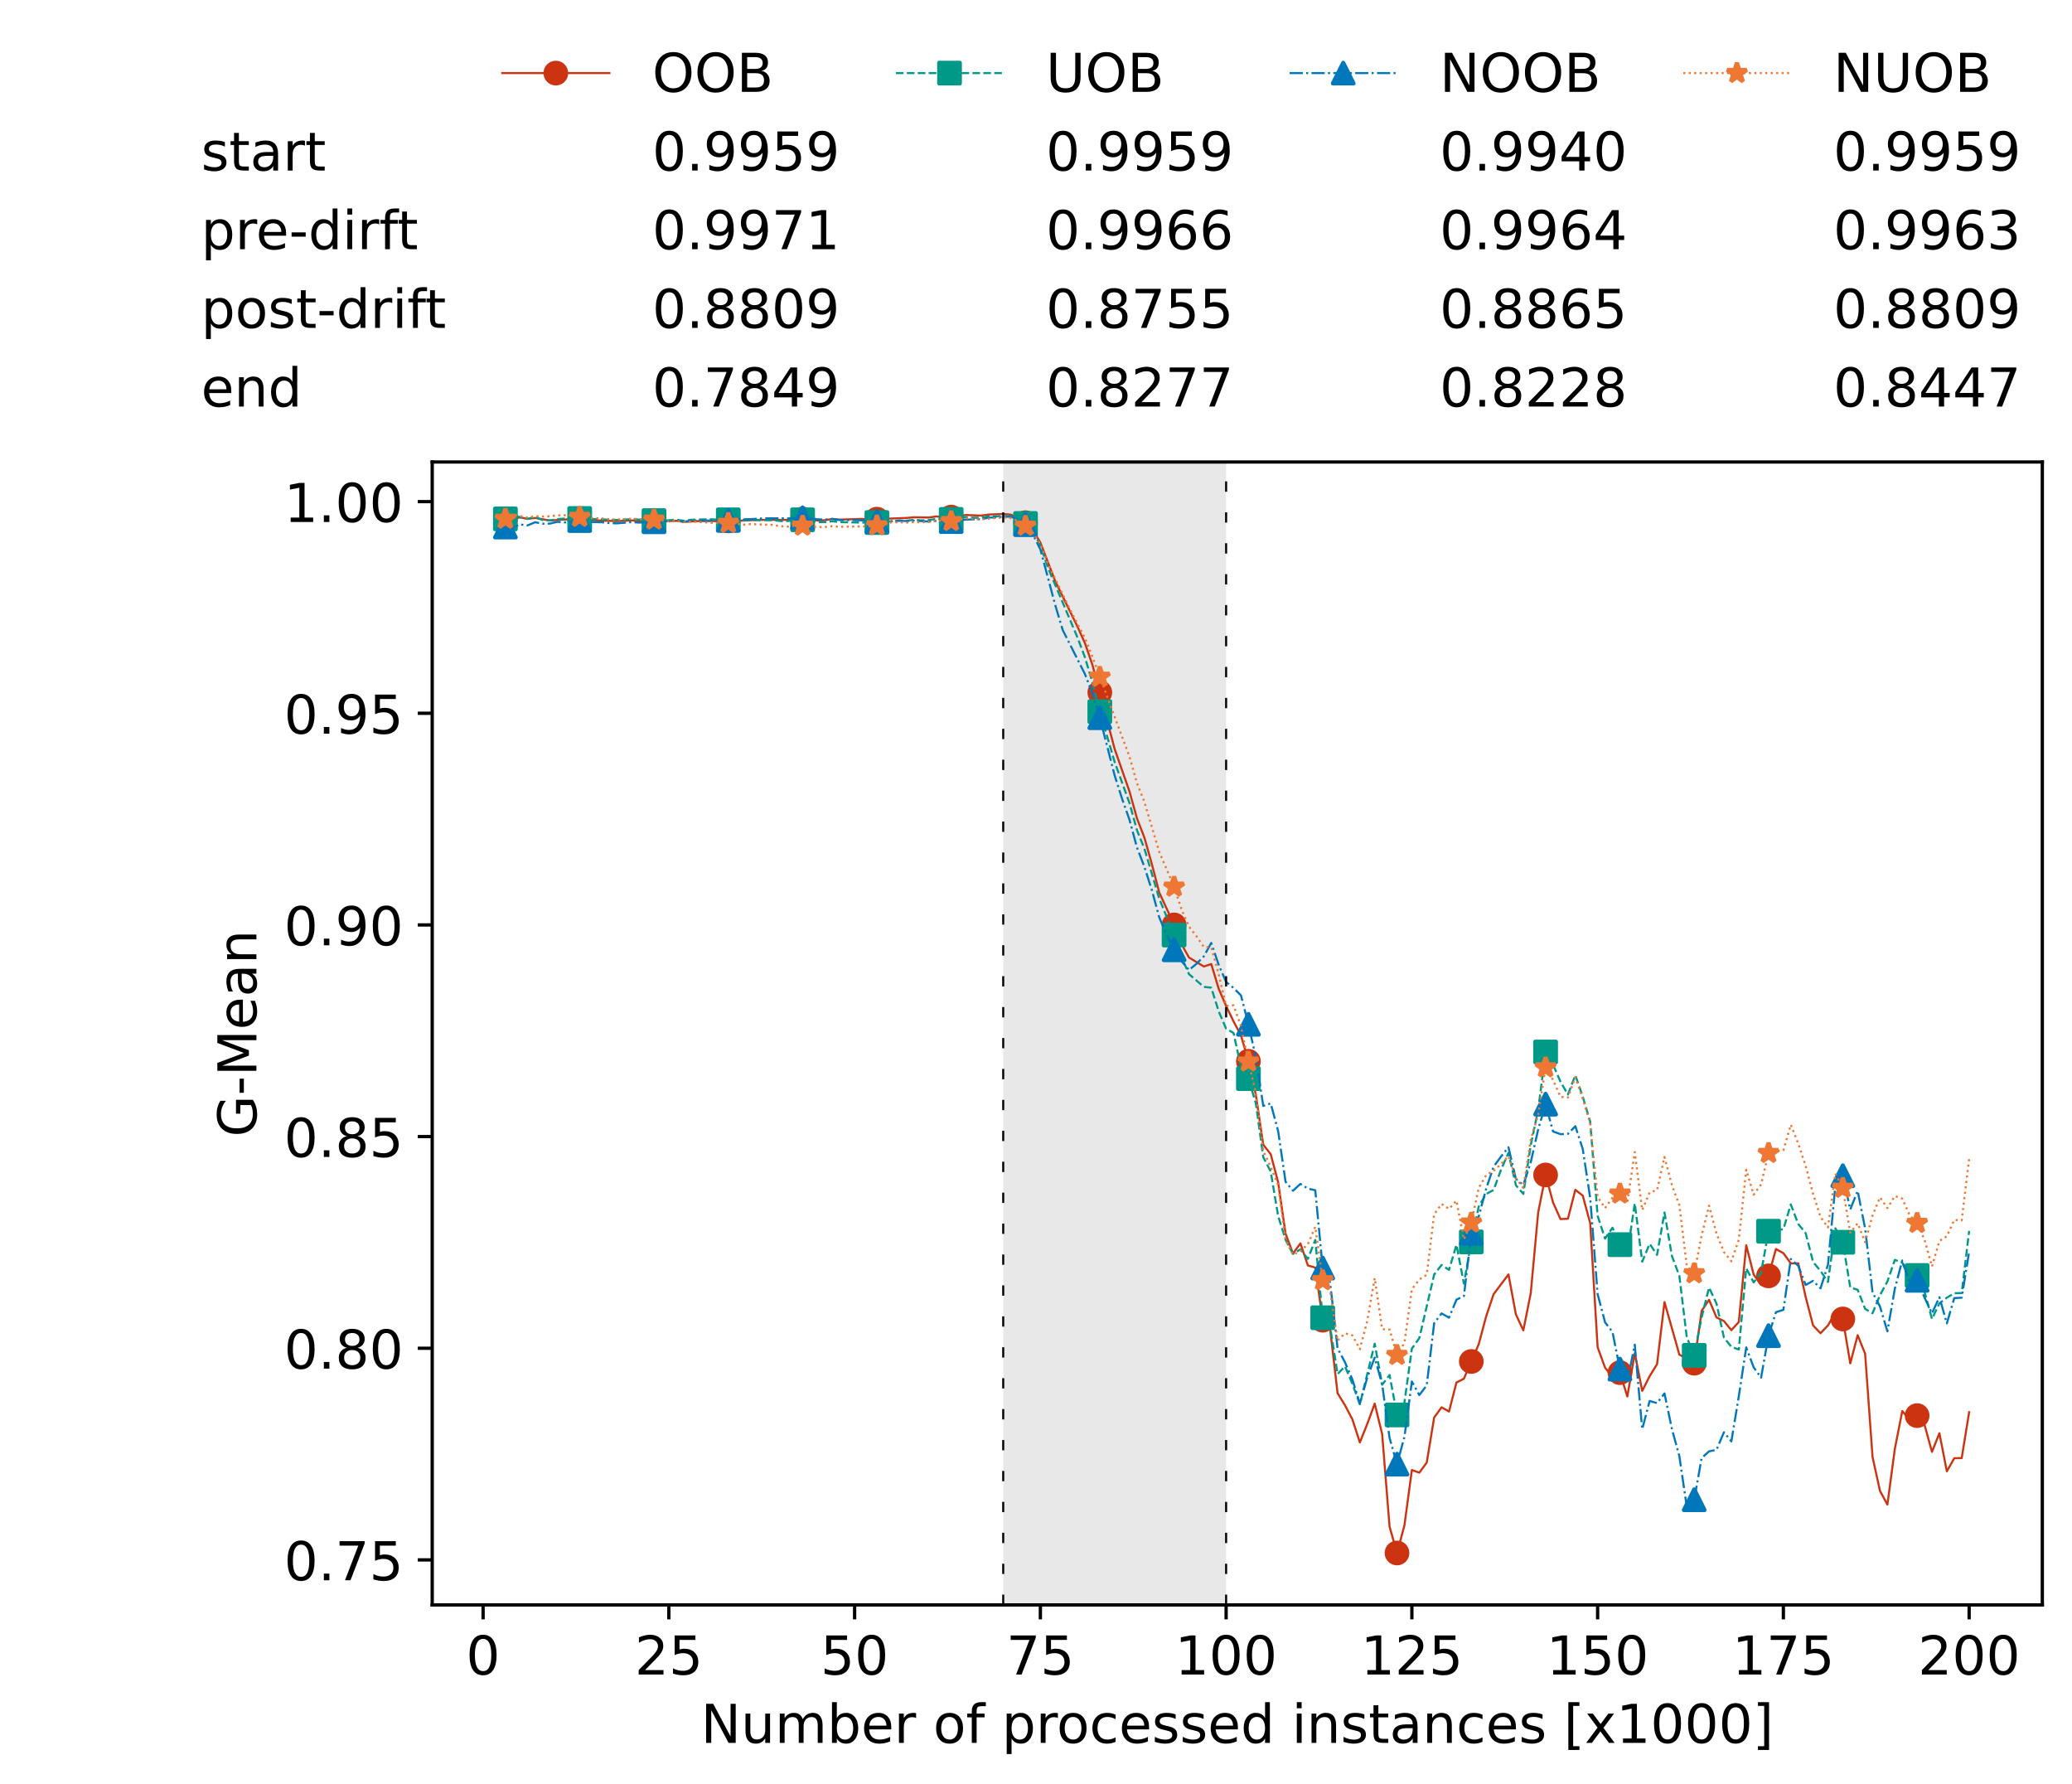 <?xml version="1.0" encoding="utf-8" standalone="no"?>
<!DOCTYPE svg PUBLIC "-//W3C//DTD SVG 1.1//EN"
  "http://www.w3.org/Graphics/SVG/1.1/DTD/svg11.dtd">
<!-- Created with matplotlib (https://matplotlib.org/) -->
<svg height="432.615pt" version="1.1" viewBox="0 0 502.65 432.615" width="502.65pt" xmlns="http://www.w3.org/2000/svg" xmlns:xlink="http://www.w3.org/1999/xlink">
 <defs>
  <style type="text/css">*{stroke-linecap:butt;stroke-linejoin:round;}</style>
 </defs>
 <g id="figure_1">
  <g id="patch_1">
   <path d="M 0 432.615 
L 502.65 432.615 
L 502.65 0 
L 0 0 
z
" style="fill:#ffffff;"/>
  </g>
  <g id="axes_1">
   <g id="patch_2">
    <path d="M 104.85 389.252 
L 495.45 389.252 
L 495.45 112.052 
L 104.85 112.052 
z
" style="fill:#ffffff;"/>
   </g>
   <g id="patch_3">
    <path clip-path="url(#pd167357891)" d="M 297.446 389.252 
L 297.446 112.052 
L 243.372 112.052 
L 243.372 389.252 
z
" style="fill:#d3d3d3;opacity:0.5;"/>
   </g>
   <g id="matplotlib.axis_1">
    <g id="xtick_1">
     <g id="line2d_1">
      <defs>
       <path d="M 0 0 
L 0 3.5 
" id="mff3f8fbb6a" style="stroke:#000000;stroke-width:0.8;"/>
      </defs>
      <g>
       <use style="stroke:#000000;stroke-width:0.8;" x="117.197" xlink:href="#mff3f8fbb6a" y="389.252"/>
      </g>
     </g>
     <g id="text_1">
      <!-- 0 -->
      <g transform="translate(113.061 406.13)scale(0.13 -0.13)">
       <defs>
        <path d="M 31.781 66.406 
Q 24.172 66.406 20.328 58.906 
Q 16.5 51.422 16.5 36.375 
Q 16.5 21.391 20.328 13.891 
Q 24.172 6.391 31.781 6.391 
Q 39.453 6.391 43.281 13.891 
Q 47.125 21.391 47.125 36.375 
Q 47.125 51.422 43.281 58.906 
Q 39.453 66.406 31.781 66.406 
z
M 31.781 74.219 
Q 44.047 74.219 50.516 64.516 
Q 56.984 54.828 56.984 36.375 
Q 56.984 17.969 50.516 8.266 
Q 44.047 -1.422 31.781 -1.422 
Q 19.531 -1.422 13.062 8.266 
Q 6.594 17.969 6.594 36.375 
Q 6.594 54.828 13.062 64.516 
Q 19.531 74.219 31.781 74.219 
z
" id="DejaVuSans-48"/>
       </defs>
       <use xlink:href="#DejaVuSans-48"/>
      </g>
     </g>
    </g>
    <g id="xtick_2">
     <g id="line2d_2">
      <g>
       <use style="stroke:#000000;stroke-width:0.8;" x="162.259" xlink:href="#mff3f8fbb6a" y="389.252"/>
      </g>
     </g>
     <g id="text_2">
      <!-- 25 -->
      <g transform="translate(153.988 406.13)scale(0.13 -0.13)">
       <defs>
        <path d="M 19.188 8.297 
L 53.609 8.297 
L 53.609 0 
L 7.328 0 
L 7.328 8.297 
Q 12.938 14.109 22.625 23.891 
Q 32.328 33.688 34.812 36.531 
Q 39.547 41.844 41.422 45.531 
Q 43.312 49.219 43.312 52.781 
Q 43.312 58.594 39.234 62.25 
Q 35.156 65.922 28.609 65.922 
Q 23.969 65.922 18.812 64.312 
Q 13.672 62.703 7.812 59.422 
L 7.812 69.391 
Q 13.766 71.781 18.938 73 
Q 24.125 74.219 28.422 74.219 
Q 39.75 74.219 46.484 68.547 
Q 53.219 62.891 53.219 53.422 
Q 53.219 48.922 51.531 44.891 
Q 49.859 40.875 45.406 35.406 
Q 44.188 33.984 37.641 27.219 
Q 31.109 20.453 19.188 8.297 
z
" id="DejaVuSans-50"/>
        <path d="M 10.797 72.906 
L 49.516 72.906 
L 49.516 64.594 
L 19.828 64.594 
L 19.828 46.734 
Q 21.969 47.469 24.109 47.828 
Q 26.266 48.188 28.422 48.188 
Q 40.625 48.188 47.75 41.5 
Q 54.891 34.812 54.891 23.391 
Q 54.891 11.625 47.562 5.094 
Q 40.234 -1.422 26.906 -1.422 
Q 22.312 -1.422 17.547 -0.641 
Q 12.797 0.141 7.719 1.703 
L 7.719 11.625 
Q 12.109 9.234 16.797 8.062 
Q 21.484 6.891 26.703 6.891 
Q 35.156 6.891 40.078 11.328 
Q 45.016 15.766 45.016 23.391 
Q 45.016 31 40.078 35.438 
Q 35.156 39.891 26.703 39.891 
Q 22.75 39.891 18.812 39.016 
Q 14.891 38.141 10.797 36.281 
z
" id="DejaVuSans-53"/>
       </defs>
       <use xlink:href="#DejaVuSans-50"/>
       <use x="63.623" xlink:href="#DejaVuSans-53"/>
      </g>
     </g>
    </g>
    <g id="xtick_3">
     <g id="line2d_3">
      <g>
       <use style="stroke:#000000;stroke-width:0.8;" x="207.322" xlink:href="#mff3f8fbb6a" y="389.252"/>
      </g>
     </g>
     <g id="text_3">
      <!-- 50 -->
      <g transform="translate(199.05 406.13)scale(0.13 -0.13)">
       <use xlink:href="#DejaVuSans-53"/>
       <use x="63.623" xlink:href="#DejaVuSans-48"/>
      </g>
     </g>
    </g>
    <g id="xtick_4">
     <g id="line2d_4">
      <g>
       <use style="stroke:#000000;stroke-width:0.8;" x="252.384" xlink:href="#mff3f8fbb6a" y="389.252"/>
      </g>
     </g>
     <g id="text_4">
      <!-- 75 -->
      <g transform="translate(244.113 406.13)scale(0.13 -0.13)">
       <defs>
        <path d="M 8.203 72.906 
L 55.078 72.906 
L 55.078 68.703 
L 28.609 0 
L 18.312 0 
L 43.219 64.594 
L 8.203 64.594 
z
" id="DejaVuSans-55"/>
       </defs>
       <use xlink:href="#DejaVuSans-55"/>
       <use x="63.623" xlink:href="#DejaVuSans-53"/>
      </g>
     </g>
    </g>
    <g id="xtick_5">
     <g id="line2d_5">
      <g>
       <use style="stroke:#000000;stroke-width:0.8;" x="297.446" xlink:href="#mff3f8fbb6a" y="389.252"/>
      </g>
     </g>
     <g id="text_5">
      <!-- 100 -->
      <g transform="translate(285.039 406.13)scale(0.13 -0.13)">
       <defs>
        <path d="M 12.406 8.297 
L 28.516 8.297 
L 28.516 63.922 
L 10.984 60.406 
L 10.984 69.391 
L 28.422 72.906 
L 38.281 72.906 
L 38.281 8.297 
L 54.391 8.297 
L 54.391 0 
L 12.406 0 
z
" id="DejaVuSans-49"/>
       </defs>
       <use xlink:href="#DejaVuSans-49"/>
       <use x="63.623" xlink:href="#DejaVuSans-48"/>
       <use x="127.246" xlink:href="#DejaVuSans-48"/>
      </g>
     </g>
    </g>
    <g id="xtick_6">
     <g id="line2d_6">
      <g>
       <use style="stroke:#000000;stroke-width:0.8;" x="342.509" xlink:href="#mff3f8fbb6a" y="389.252"/>
      </g>
     </g>
     <g id="text_6">
      <!-- 125 -->
      <g transform="translate(330.102 406.13)scale(0.13 -0.13)">
       <use xlink:href="#DejaVuSans-49"/>
       <use x="63.623" xlink:href="#DejaVuSans-50"/>
       <use x="127.246" xlink:href="#DejaVuSans-53"/>
      </g>
     </g>
    </g>
    <g id="xtick_7">
     <g id="line2d_7">
      <g>
       <use style="stroke:#000000;stroke-width:0.8;" x="387.571" xlink:href="#mff3f8fbb6a" y="389.252"/>
      </g>
     </g>
     <g id="text_7">
      <!-- 150 -->
      <g transform="translate(375.164 406.13)scale(0.13 -0.13)">
       <use xlink:href="#DejaVuSans-49"/>
       <use x="63.623" xlink:href="#DejaVuSans-53"/>
       <use x="127.246" xlink:href="#DejaVuSans-48"/>
      </g>
     </g>
    </g>
    <g id="xtick_8">
     <g id="line2d_8">
      <g>
       <use style="stroke:#000000;stroke-width:0.8;" x="432.633" xlink:href="#mff3f8fbb6a" y="389.252"/>
      </g>
     </g>
     <g id="text_8">
      <!-- 175 -->
      <g transform="translate(420.226 406.13)scale(0.13 -0.13)">
       <use xlink:href="#DejaVuSans-49"/>
       <use x="63.623" xlink:href="#DejaVuSans-55"/>
       <use x="127.246" xlink:href="#DejaVuSans-53"/>
      </g>
     </g>
    </g>
    <g id="xtick_9">
     <g id="line2d_9">
      <g>
       <use style="stroke:#000000;stroke-width:0.8;" x="477.695" xlink:href="#mff3f8fbb6a" y="389.252"/>
      </g>
     </g>
     <g id="text_9">
      <!-- 200 -->
      <g transform="translate(465.289 406.13)scale(0.13 -0.13)">
       <use xlink:href="#DejaVuSans-50"/>
       <use x="63.623" xlink:href="#DejaVuSans-48"/>
       <use x="127.246" xlink:href="#DejaVuSans-48"/>
      </g>
     </g>
    </g>
    <g id="text_10">
     <!-- Number of processed instances [x1000] -->
     <g transform="translate(170.025 422.711)scale(0.13 -0.13)">
      <defs>
       <path d="M 9.812 72.906 
L 23.094 72.906 
L 55.422 11.922 
L 55.422 72.906 
L 64.984 72.906 
L 64.984 0 
L 51.703 0 
L 19.391 60.984 
L 19.391 0 
L 9.812 0 
z
" id="DejaVuSans-78"/>
       <path d="M 8.5 21.578 
L 8.5 54.688 
L 17.484 54.688 
L 17.484 21.922 
Q 17.484 14.156 20.5 10.266 
Q 23.531 6.391 29.594 6.391 
Q 36.859 6.391 41.078 11.031 
Q 45.312 15.672 45.312 23.688 
L 45.312 54.688 
L 54.297 54.688 
L 54.297 0 
L 45.312 0 
L 45.312 8.406 
Q 42.047 3.422 37.719 1 
Q 33.406 -1.422 27.688 -1.422 
Q 18.266 -1.422 13.375 4.438 
Q 8.5 10.297 8.5 21.578 
z
M 31.109 56 
z
" id="DejaVuSans-117"/>
       <path d="M 52 44.188 
Q 55.375 50.25 60.062 53.125 
Q 64.75 56 71.094 56 
Q 79.641 56 84.281 50.016 
Q 88.922 44.047 88.922 33.016 
L 88.922 0 
L 79.891 0 
L 79.891 32.719 
Q 79.891 40.578 77.094 44.375 
Q 74.312 48.188 68.609 48.188 
Q 61.625 48.188 57.562 43.547 
Q 53.516 38.922 53.516 30.906 
L 53.516 0 
L 44.484 0 
L 44.484 32.719 
Q 44.484 40.625 41.703 44.406 
Q 38.922 48.188 33.109 48.188 
Q 26.219 48.188 22.156 43.531 
Q 18.109 38.875 18.109 30.906 
L 18.109 0 
L 9.078 0 
L 9.078 54.688 
L 18.109 54.688 
L 18.109 46.188 
Q 21.188 51.219 25.484 53.609 
Q 29.781 56 35.688 56 
Q 41.656 56 45.828 52.969 
Q 50 49.953 52 44.188 
z
" id="DejaVuSans-109"/>
       <path d="M 48.688 27.297 
Q 48.688 37.203 44.609 42.844 
Q 40.531 48.484 33.406 48.484 
Q 26.266 48.484 22.188 42.844 
Q 18.109 37.203 18.109 27.297 
Q 18.109 17.391 22.188 11.75 
Q 26.266 6.109 33.406 6.109 
Q 40.531 6.109 44.609 11.75 
Q 48.688 17.391 48.688 27.297 
z
M 18.109 46.391 
Q 20.953 51.266 25.266 53.625 
Q 29.594 56 35.594 56 
Q 45.562 56 51.781 48.094 
Q 58.016 40.188 58.016 27.297 
Q 58.016 14.406 51.781 6.484 
Q 45.562 -1.422 35.594 -1.422 
Q 29.594 -1.422 25.266 0.953 
Q 20.953 3.328 18.109 8.203 
L 18.109 0 
L 9.078 0 
L 9.078 75.984 
L 18.109 75.984 
z
" id="DejaVuSans-98"/>
       <path d="M 56.203 29.594 
L 56.203 25.203 
L 14.891 25.203 
Q 15.484 15.922 20.484 11.062 
Q 25.484 6.203 34.422 6.203 
Q 39.594 6.203 44.453 7.469 
Q 49.312 8.734 54.109 11.281 
L 54.109 2.781 
Q 49.266 0.734 44.188 -0.344 
Q 39.109 -1.422 33.891 -1.422 
Q 20.797 -1.422 13.156 6.188 
Q 5.516 13.812 5.516 26.812 
Q 5.516 40.234 12.766 48.109 
Q 20.016 56 32.328 56 
Q 43.359 56 49.781 48.891 
Q 56.203 41.797 56.203 29.594 
z
M 47.219 32.234 
Q 47.125 39.594 43.094 43.984 
Q 39.062 48.391 32.422 48.391 
Q 24.906 48.391 20.391 44.141 
Q 15.875 39.891 15.188 32.172 
z
" id="DejaVuSans-101"/>
       <path d="M 41.109 46.297 
Q 39.594 47.172 37.812 47.578 
Q 36.031 48 33.891 48 
Q 26.266 48 22.188 43.047 
Q 18.109 38.094 18.109 28.812 
L 18.109 0 
L 9.078 0 
L 9.078 54.688 
L 18.109 54.688 
L 18.109 46.188 
Q 20.953 51.172 25.484 53.578 
Q 30.031 56 36.531 56 
Q 37.453 56 38.578 55.875 
Q 39.703 55.766 41.062 55.516 
z
" id="DejaVuSans-114"/>
       <path id="DejaVuSans-32"/>
       <path d="M 30.609 48.391 
Q 23.391 48.391 19.188 42.75 
Q 14.984 37.109 14.984 27.297 
Q 14.984 17.484 19.156 11.844 
Q 23.344 6.203 30.609 6.203 
Q 37.797 6.203 41.984 11.859 
Q 46.188 17.531 46.188 27.297 
Q 46.188 37.016 41.984 42.703 
Q 37.797 48.391 30.609 48.391 
z
M 30.609 56 
Q 42.328 56 49.016 48.375 
Q 55.719 40.766 55.719 27.297 
Q 55.719 13.875 49.016 6.219 
Q 42.328 -1.422 30.609 -1.422 
Q 18.844 -1.422 12.172 6.219 
Q 5.516 13.875 5.516 27.297 
Q 5.516 40.766 12.172 48.375 
Q 18.844 56 30.609 56 
z
" id="DejaVuSans-111"/>
       <path d="M 37.109 75.984 
L 37.109 68.5 
L 28.516 68.5 
Q 23.688 68.5 21.797 66.547 
Q 19.922 64.594 19.922 59.516 
L 19.922 54.688 
L 34.719 54.688 
L 34.719 47.703 
L 19.922 47.703 
L 19.922 0 
L 10.891 0 
L 10.891 47.703 
L 2.297 47.703 
L 2.297 54.688 
L 10.891 54.688 
L 10.891 58.5 
Q 10.891 67.625 15.141 71.797 
Q 19.391 75.984 28.609 75.984 
z
" id="DejaVuSans-102"/>
       <path d="M 18.109 8.203 
L 18.109 -20.797 
L 9.078 -20.797 
L 9.078 54.688 
L 18.109 54.688 
L 18.109 46.391 
Q 20.953 51.266 25.266 53.625 
Q 29.594 56 35.594 56 
Q 45.562 56 51.781 48.094 
Q 58.016 40.188 58.016 27.297 
Q 58.016 14.406 51.781 6.484 
Q 45.562 -1.422 35.594 -1.422 
Q 29.594 -1.422 25.266 0.953 
Q 20.953 3.328 18.109 8.203 
z
M 48.688 27.297 
Q 48.688 37.203 44.609 42.844 
Q 40.531 48.484 33.406 48.484 
Q 26.266 48.484 22.188 42.844 
Q 18.109 37.203 18.109 27.297 
Q 18.109 17.391 22.188 11.75 
Q 26.266 6.109 33.406 6.109 
Q 40.531 6.109 44.609 11.75 
Q 48.688 17.391 48.688 27.297 
z
" id="DejaVuSans-112"/>
       <path d="M 48.781 52.594 
L 48.781 44.188 
Q 44.969 46.297 41.141 47.344 
Q 37.312 48.391 33.406 48.391 
Q 24.656 48.391 19.812 42.844 
Q 14.984 37.312 14.984 27.297 
Q 14.984 17.281 19.812 11.734 
Q 24.656 6.203 33.406 6.203 
Q 37.312 6.203 41.141 7.25 
Q 44.969 8.297 48.781 10.406 
L 48.781 2.094 
Q 45.016 0.344 40.984 -0.531 
Q 36.969 -1.422 32.422 -1.422 
Q 20.062 -1.422 12.781 6.344 
Q 5.516 14.109 5.516 27.297 
Q 5.516 40.672 12.859 48.328 
Q 20.219 56 33.016 56 
Q 37.156 56 41.109 55.141 
Q 45.062 54.297 48.781 52.594 
z
" id="DejaVuSans-99"/>
       <path d="M 44.281 53.078 
L 44.281 44.578 
Q 40.484 46.531 36.375 47.5 
Q 32.281 48.484 27.875 48.484 
Q 21.188 48.484 17.844 46.438 
Q 14.5 44.391 14.5 40.281 
Q 14.5 37.156 16.891 35.375 
Q 19.281 33.594 26.516 31.984 
L 29.594 31.297 
Q 39.156 29.25 43.188 25.516 
Q 47.219 21.781 47.219 15.094 
Q 47.219 7.469 41.188 3.016 
Q 35.156 -1.422 24.609 -1.422 
Q 20.219 -1.422 15.453 -0.562 
Q 10.688 0.297 5.422 2 
L 5.422 11.281 
Q 10.406 8.688 15.234 7.391 
Q 20.062 6.109 24.812 6.109 
Q 31.156 6.109 34.562 8.281 
Q 37.984 10.453 37.984 14.406 
Q 37.984 18.062 35.516 20.016 
Q 33.062 21.969 24.703 23.781 
L 21.578 24.516 
Q 13.234 26.266 9.516 29.906 
Q 5.812 33.547 5.812 39.891 
Q 5.812 47.609 11.281 51.797 
Q 16.75 56 26.812 56 
Q 31.781 56 36.172 55.266 
Q 40.578 54.547 44.281 53.078 
z
" id="DejaVuSans-115"/>
       <path d="M 45.406 46.391 
L 45.406 75.984 
L 54.391 75.984 
L 54.391 0 
L 45.406 0 
L 45.406 8.203 
Q 42.578 3.328 38.25 0.953 
Q 33.938 -1.422 27.875 -1.422 
Q 17.969 -1.422 11.734 6.484 
Q 5.516 14.406 5.516 27.297 
Q 5.516 40.188 11.734 48.094 
Q 17.969 56 27.875 56 
Q 33.938 56 38.25 53.625 
Q 42.578 51.266 45.406 46.391 
z
M 14.797 27.297 
Q 14.797 17.391 18.875 11.75 
Q 22.953 6.109 30.078 6.109 
Q 37.203 6.109 41.297 11.75 
Q 45.406 17.391 45.406 27.297 
Q 45.406 37.203 41.297 42.844 
Q 37.203 48.484 30.078 48.484 
Q 22.953 48.484 18.875 42.844 
Q 14.797 37.203 14.797 27.297 
z
" id="DejaVuSans-100"/>
       <path d="M 9.422 54.688 
L 18.406 54.688 
L 18.406 0 
L 9.422 0 
z
M 9.422 75.984 
L 18.406 75.984 
L 18.406 64.594 
L 9.422 64.594 
z
" id="DejaVuSans-105"/>
       <path d="M 54.891 33.016 
L 54.891 0 
L 45.906 0 
L 45.906 32.719 
Q 45.906 40.484 42.875 44.328 
Q 39.844 48.188 33.797 48.188 
Q 26.516 48.188 22.312 43.547 
Q 18.109 38.922 18.109 30.906 
L 18.109 0 
L 9.078 0 
L 9.078 54.688 
L 18.109 54.688 
L 18.109 46.188 
Q 21.344 51.125 25.703 53.562 
Q 30.078 56 35.797 56 
Q 45.219 56 50.047 50.172 
Q 54.891 44.344 54.891 33.016 
z
" id="DejaVuSans-110"/>
       <path d="M 18.312 70.219 
L 18.312 54.688 
L 36.812 54.688 
L 36.812 47.703 
L 18.312 47.703 
L 18.312 18.016 
Q 18.312 11.328 20.141 9.422 
Q 21.969 7.516 27.594 7.516 
L 36.812 7.516 
L 36.812 0 
L 27.594 0 
Q 17.188 0 13.234 3.875 
Q 9.281 7.766 9.281 18.016 
L 9.281 47.703 
L 2.688 47.703 
L 2.688 54.688 
L 9.281 54.688 
L 9.281 70.219 
z
" id="DejaVuSans-116"/>
       <path d="M 34.281 27.484 
Q 23.391 27.484 19.188 25 
Q 14.984 22.516 14.984 16.5 
Q 14.984 11.719 18.141 8.906 
Q 21.297 6.109 26.703 6.109 
Q 34.188 6.109 38.703 11.406 
Q 43.219 16.703 43.219 25.484 
L 43.219 27.484 
z
M 52.203 31.203 
L 52.203 0 
L 43.219 0 
L 43.219 8.297 
Q 40.141 3.328 35.547 0.953 
Q 30.953 -1.422 24.312 -1.422 
Q 15.922 -1.422 10.953 3.297 
Q 6 8.016 6 15.922 
Q 6 25.141 12.172 29.828 
Q 18.359 34.516 30.609 34.516 
L 43.219 34.516 
L 43.219 35.406 
Q 43.219 41.609 39.141 45 
Q 35.062 48.391 27.688 48.391 
Q 23 48.391 18.547 47.266 
Q 14.109 46.141 10.016 43.891 
L 10.016 52.203 
Q 14.938 54.109 19.578 55.047 
Q 24.219 56 28.609 56 
Q 40.484 56 46.344 49.844 
Q 52.203 43.703 52.203 31.203 
z
" id="DejaVuSans-97"/>
       <path d="M 8.594 75.984 
L 29.297 75.984 
L 29.297 69 
L 17.578 69 
L 17.578 -6.203 
L 29.297 -6.203 
L 29.297 -13.188 
L 8.594 -13.188 
z
" id="DejaVuSans-91"/>
       <path d="M 54.891 54.688 
L 35.109 28.078 
L 55.906 0 
L 45.312 0 
L 29.391 21.484 
L 13.484 0 
L 2.875 0 
L 24.125 28.609 
L 4.688 54.688 
L 15.281 54.688 
L 29.781 35.203 
L 44.281 54.688 
z
" id="DejaVuSans-120"/>
       <path d="M 30.422 75.984 
L 30.422 -13.188 
L 9.719 -13.188 
L 9.719 -6.203 
L 21.391 -6.203 
L 21.391 69 
L 9.719 69 
L 9.719 75.984 
z
" id="DejaVuSans-93"/>
      </defs>
      <use xlink:href="#DejaVuSans-78"/>
      <use x="74.805" xlink:href="#DejaVuSans-117"/>
      <use x="138.184" xlink:href="#DejaVuSans-109"/>
      <use x="235.596" xlink:href="#DejaVuSans-98"/>
      <use x="299.072" xlink:href="#DejaVuSans-101"/>
      <use x="360.596" xlink:href="#DejaVuSans-114"/>
      <use x="401.709" xlink:href="#DejaVuSans-32"/>
      <use x="433.496" xlink:href="#DejaVuSans-111"/>
      <use x="494.678" xlink:href="#DejaVuSans-102"/>
      <use x="529.883" xlink:href="#DejaVuSans-32"/>
      <use x="561.67" xlink:href="#DejaVuSans-112"/>
      <use x="625.146" xlink:href="#DejaVuSans-114"/>
      <use x="664.01" xlink:href="#DejaVuSans-111"/>
      <use x="725.191" xlink:href="#DejaVuSans-99"/>
      <use x="780.172" xlink:href="#DejaVuSans-101"/>
      <use x="841.695" xlink:href="#DejaVuSans-115"/>
      <use x="893.795" xlink:href="#DejaVuSans-115"/>
      <use x="945.895" xlink:href="#DejaVuSans-101"/>
      <use x="1007.418" xlink:href="#DejaVuSans-100"/>
      <use x="1070.895" xlink:href="#DejaVuSans-32"/>
      <use x="1102.682" xlink:href="#DejaVuSans-105"/>
      <use x="1130.465" xlink:href="#DejaVuSans-110"/>
      <use x="1193.844" xlink:href="#DejaVuSans-115"/>
      <use x="1245.943" xlink:href="#DejaVuSans-116"/>
      <use x="1285.152" xlink:href="#DejaVuSans-97"/>
      <use x="1346.432" xlink:href="#DejaVuSans-110"/>
      <use x="1409.811" xlink:href="#DejaVuSans-99"/>
      <use x="1464.791" xlink:href="#DejaVuSans-101"/>
      <use x="1526.314" xlink:href="#DejaVuSans-115"/>
      <use x="1578.414" xlink:href="#DejaVuSans-32"/>
      <use x="1610.201" xlink:href="#DejaVuSans-91"/>
      <use x="1649.215" xlink:href="#DejaVuSans-120"/>
      <use x="1708.395" xlink:href="#DejaVuSans-49"/>
      <use x="1772.018" xlink:href="#DejaVuSans-48"/>
      <use x="1835.641" xlink:href="#DejaVuSans-48"/>
      <use x="1899.264" xlink:href="#DejaVuSans-48"/>
      <use x="1962.887" xlink:href="#DejaVuSans-93"/>
     </g>
    </g>
   </g>
   <g id="matplotlib.axis_2">
    <g id="ytick_1">
     <g id="line2d_10">
      <defs>
       <path d="M 0 0 
L -3.5 0 
" id="ma29976ab02" style="stroke:#000000;stroke-width:0.8;"/>
      </defs>
      <g>
       <use style="stroke:#000000;stroke-width:0.8;" x="104.85" xlink:href="#ma29976ab02" y="378.328"/>
      </g>
     </g>
     <g id="text_11">
      <!-- 0.75 -->
      <g transform="translate(68.905 383.267)scale(0.13 -0.13)">
       <defs>
        <path d="M 10.688 12.406 
L 21 12.406 
L 21 0 
L 10.688 0 
z
" id="DejaVuSans-46"/>
       </defs>
       <use xlink:href="#DejaVuSans-48"/>
       <use x="63.623" xlink:href="#DejaVuSans-46"/>
       <use x="95.41" xlink:href="#DejaVuSans-55"/>
       <use x="159.033" xlink:href="#DejaVuSans-53"/>
      </g>
     </g>
    </g>
    <g id="ytick_2">
     <g id="line2d_11">
      <g>
       <use style="stroke:#000000;stroke-width:0.8;" x="104.85" xlink:href="#ma29976ab02" y="326.995"/>
      </g>
     </g>
     <g id="text_12">
      <!-- 0.80 -->
      <g transform="translate(68.905 331.934)scale(0.13 -0.13)">
       <defs>
        <path d="M 31.781 34.625 
Q 24.75 34.625 20.719 30.859 
Q 16.703 27.094 16.703 20.516 
Q 16.703 13.922 20.719 10.156 
Q 24.75 6.391 31.781 6.391 
Q 38.812 6.391 42.859 10.172 
Q 46.922 13.969 46.922 20.516 
Q 46.922 27.094 42.891 30.859 
Q 38.875 34.625 31.781 34.625 
z
M 21.922 38.812 
Q 15.578 40.375 12.031 44.719 
Q 8.5 49.078 8.5 55.328 
Q 8.5 64.062 14.719 69.141 
Q 20.953 74.219 31.781 74.219 
Q 42.672 74.219 48.875 69.141 
Q 55.078 64.062 55.078 55.328 
Q 55.078 49.078 51.531 44.719 
Q 48 40.375 41.703 38.812 
Q 48.828 37.156 52.797 32.312 
Q 56.781 27.484 56.781 20.516 
Q 56.781 9.906 50.312 4.234 
Q 43.844 -1.422 31.781 -1.422 
Q 19.734 -1.422 13.25 4.234 
Q 6.781 9.906 6.781 20.516 
Q 6.781 27.484 10.781 32.312 
Q 14.797 37.156 21.922 38.812 
z
M 18.312 54.391 
Q 18.312 48.734 21.844 45.562 
Q 25.391 42.391 31.781 42.391 
Q 38.141 42.391 41.719 45.562 
Q 45.312 48.734 45.312 54.391 
Q 45.312 60.062 41.719 63.234 
Q 38.141 66.406 31.781 66.406 
Q 25.391 66.406 21.844 63.234 
Q 18.312 60.062 18.312 54.391 
z
" id="DejaVuSans-56"/>
       </defs>
       <use xlink:href="#DejaVuSans-48"/>
       <use x="63.623" xlink:href="#DejaVuSans-46"/>
       <use x="95.41" xlink:href="#DejaVuSans-56"/>
       <use x="159.033" xlink:href="#DejaVuSans-48"/>
      </g>
     </g>
    </g>
    <g id="ytick_3">
     <g id="line2d_12">
      <g>
       <use style="stroke:#000000;stroke-width:0.8;" x="104.85" xlink:href="#ma29976ab02" y="275.662"/>
      </g>
     </g>
     <g id="text_13">
      <!-- 0.85 -->
      <g transform="translate(68.905 280.601)scale(0.13 -0.13)">
       <use xlink:href="#DejaVuSans-48"/>
       <use x="63.623" xlink:href="#DejaVuSans-46"/>
       <use x="95.41" xlink:href="#DejaVuSans-56"/>
       <use x="159.033" xlink:href="#DejaVuSans-53"/>
      </g>
     </g>
    </g>
    <g id="ytick_4">
     <g id="line2d_13">
      <g>
       <use style="stroke:#000000;stroke-width:0.8;" x="104.85" xlink:href="#ma29976ab02" y="224.328"/>
      </g>
     </g>
     <g id="text_14">
      <!-- 0.90 -->
      <g transform="translate(68.905 229.267)scale(0.13 -0.13)">
       <defs>
        <path d="M 10.984 1.516 
L 10.984 10.5 
Q 14.703 8.734 18.5 7.812 
Q 22.312 6.891 25.984 6.891 
Q 35.75 6.891 40.891 13.453 
Q 46.047 20.016 46.781 33.406 
Q 43.953 29.203 39.594 26.953 
Q 35.25 24.703 29.984 24.703 
Q 19.047 24.703 12.672 31.312 
Q 6.297 37.938 6.297 49.422 
Q 6.297 60.641 12.938 67.422 
Q 19.578 74.219 30.609 74.219 
Q 43.266 74.219 49.922 64.516 
Q 56.594 54.828 56.594 36.375 
Q 56.594 19.141 48.406 8.859 
Q 40.234 -1.422 26.422 -1.422 
Q 22.703 -1.422 18.891 -0.688 
Q 15.094 0.047 10.984 1.516 
z
M 30.609 32.422 
Q 37.25 32.422 41.125 36.953 
Q 45.016 41.5 45.016 49.422 
Q 45.016 57.281 41.125 61.844 
Q 37.25 66.406 30.609 66.406 
Q 23.969 66.406 20.094 61.844 
Q 16.219 57.281 16.219 49.422 
Q 16.219 41.5 20.094 36.953 
Q 23.969 32.422 30.609 32.422 
z
" id="DejaVuSans-57"/>
       </defs>
       <use xlink:href="#DejaVuSans-48"/>
       <use x="63.623" xlink:href="#DejaVuSans-46"/>
       <use x="95.41" xlink:href="#DejaVuSans-57"/>
       <use x="159.033" xlink:href="#DejaVuSans-48"/>
      </g>
     </g>
    </g>
    <g id="ytick_5">
     <g id="line2d_14">
      <g>
       <use style="stroke:#000000;stroke-width:0.8;" x="104.85" xlink:href="#ma29976ab02" y="172.995"/>
      </g>
     </g>
     <g id="text_15">
      <!-- 0.95 -->
      <g transform="translate(68.905 177.934)scale(0.13 -0.13)">
       <use xlink:href="#DejaVuSans-48"/>
       <use x="63.623" xlink:href="#DejaVuSans-46"/>
       <use x="95.41" xlink:href="#DejaVuSans-57"/>
       <use x="159.033" xlink:href="#DejaVuSans-53"/>
      </g>
     </g>
    </g>
    <g id="ytick_6">
     <g id="line2d_15">
      <g>
       <use style="stroke:#000000;stroke-width:0.8;" x="104.85" xlink:href="#ma29976ab02" y="121.662"/>
      </g>
     </g>
     <g id="text_16">
      <!-- 1.00 -->
      <g transform="translate(68.905 126.601)scale(0.13 -0.13)">
       <use xlink:href="#DejaVuSans-49"/>
       <use x="63.623" xlink:href="#DejaVuSans-46"/>
       <use x="95.41" xlink:href="#DejaVuSans-48"/>
       <use x="159.033" xlink:href="#DejaVuSans-48"/>
      </g>
     </g>
    </g>
    <g id="text_17">
     <!-- G-Mean -->
     <g transform="translate(62.201 275.744)rotate(-90)scale(0.13 -0.13)">
      <defs>
       <path d="M 59.516 10.406 
L 59.516 29.984 
L 43.406 29.984 
L 43.406 38.094 
L 69.281 38.094 
L 69.281 6.781 
Q 63.578 2.734 56.688 0.656 
Q 49.812 -1.422 42 -1.422 
Q 24.906 -1.422 15.25 8.562 
Q 5.609 18.562 5.609 36.375 
Q 5.609 54.25 15.25 64.234 
Q 24.906 74.219 42 74.219 
Q 49.125 74.219 55.547 72.453 
Q 61.969 70.703 67.391 67.281 
L 67.391 56.781 
Q 61.922 61.422 55.766 63.766 
Q 49.609 66.109 42.828 66.109 
Q 29.438 66.109 22.719 58.641 
Q 16.016 51.172 16.016 36.375 
Q 16.016 21.625 22.719 14.156 
Q 29.438 6.688 42.828 6.688 
Q 48.047 6.688 52.141 7.594 
Q 56.25 8.5 59.516 10.406 
z
" id="DejaVuSans-71"/>
       <path d="M 4.891 31.391 
L 31.203 31.391 
L 31.203 23.391 
L 4.891 23.391 
z
" id="DejaVuSans-45"/>
       <path d="M 9.812 72.906 
L 24.516 72.906 
L 43.109 23.297 
L 61.812 72.906 
L 76.516 72.906 
L 76.516 0 
L 66.891 0 
L 66.891 64.016 
L 48.094 14.016 
L 38.188 14.016 
L 19.391 64.016 
L 19.391 0 
L 9.812 0 
z
" id="DejaVuSans-77"/>
      </defs>
      <use xlink:href="#DejaVuSans-71"/>
      <use x="77.49" xlink:href="#DejaVuSans-45"/>
      <use x="113.574" xlink:href="#DejaVuSans-77"/>
      <use x="199.854" xlink:href="#DejaVuSans-101"/>
      <use x="261.377" xlink:href="#DejaVuSans-97"/>
      <use x="322.656" xlink:href="#DejaVuSans-110"/>
     </g>
    </g>
   </g>
   <g id="line2d_16"/>
   <g id="line2d_17"/>
   <g id="line2d_18"/>
   <g id="line2d_19"/>
   <g id="line2d_20"/>
   <g id="line2d_21">
    <path clip-path="url(#pd167357891)" d="M 122.605 125.852 
L 124.407 125.844 
L 126.21 125.481 
L 128.012 125.853 
L 129.815 125.624 
L 133.419 126.243 
L 137.024 126.006 
L 138.827 125.876 
L 146.037 126.263 
L 149.642 126.393 
L 153.247 126.216 
L 155.049 126.353 
L 162.259 126.373 
L 164.062 126.313 
L 165.864 126.575 
L 169.469 126.373 
L 173.074 126.379 
L 174.877 126.436 
L 178.482 126.34 
L 183.889 126.089 
L 191.099 126.083 
L 192.902 125.876 
L 196.507 125.928 
L 198.309 126.231 
L 200.112 126.181 
L 201.914 125.869 
L 203.717 126.021 
L 209.124 125.866 
L 210.927 125.966 
L 219.939 125.618 
L 221.742 125.46 
L 225.347 125.514 
L 227.149 125.254 
L 228.952 125.405 
L 230.754 125.411 
L 234.359 124.904 
L 237.964 125.058 
L 239.767 124.806 
L 243.372 124.652 
L 245.174 124.809 
L 246.976 125.528 
L 248.779 126.773 
L 250.581 128.604 
L 252.384 131.576 
L 255.989 140.963 
L 261.396 152.001 
L 263.199 156.007 
L 265.001 161.209 
L 270.409 181.67 
L 274.014 191.989 
L 275.816 198.471 
L 277.619 203.126 
L 279.421 209.533 
L 281.224 216.451 
L 284.829 224.327 
L 286.631 229.022 
L 288.434 232.224 
L 292.039 234.411 
L 293.841 233.809 
L 295.644 239.803 
L 297.446 243.975 
L 299.249 247.725 
L 301.051 251.116 
L 302.854 257.399 
L 304.656 265.569 
L 306.459 277.639 
L 308.261 279.925 
L 310.064 286.729 
L 311.866 299.209 
L 313.669 304.021 
L 315.471 301.562 
L 317.274 306.903 
L 319.076 307.437 
L 320.879 320.195 
L 322.681 322.35 
L 324.484 337.902 
L 326.286 340.821 
L 328.089 344.268 
L 329.891 349.841 
L 331.694 345.323 
L 333.496 340.429 
L 335.299 347.818 
L 337.101 370.284 
L 338.904 376.652 
L 340.706 369.941 
L 342.509 356.524 
L 344.311 357.173 
L 346.114 354.723 
L 347.916 343.789 
L 349.719 341.323 
L 351.521 342.341 
L 353.324 335.309 
L 355.126 334.391 
L 358.731 325.998 
L 360.533 319.257 
L 362.336 313.88 
L 365.941 309.103 
L 367.743 318.778 
L 369.546 322.661 
L 371.348 313.646 
L 373.151 294.057 
L 374.953 284.97 
L 376.756 291.644 
L 378.558 295.673 
L 380.361 295.586 
L 382.163 288.569 
L 383.966 289.995 
L 385.768 296.652 
L 387.571 326.751 
L 389.373 331.702 
L 391.176 334.005 
L 392.978 332.91 
L 394.781 338.697 
L 396.583 328.199 
L 398.386 337.345 
L 400.188 333.769 
L 401.991 330.852 
L 403.793 315.791 
L 407.398 328.544 
L 409.201 329.499 
L 411.003 330.623 
L 412.806 317.916 
L 414.608 315.25 
L 416.411 319.527 
L 418.213 320.403 
L 420.016 322.609 
L 421.818 320.621 
L 423.621 302.016 
L 425.423 309.134 
L 427.226 311.626 
L 429.028 309.445 
L 430.831 302.924 
L 432.633 303.938 
L 434.436 306.421 
L 436.238 306.397 
L 438.041 314.564 
L 439.843 321.472 
L 441.646 323.354 
L 443.448 321.46 
L 445.251 318.358 
L 447.053 319.895 
L 448.856 330.664 
L 450.658 323.823 
L 452.461 328.315 
L 454.263 353.362 
L 456.066 361.597 
L 457.868 364.915 
L 459.671 351.412 
L 461.473 342.235 
L 463.276 344.342 
L 465.078 343.337 
L 466.881 345.586 
L 468.683 352.127 
L 470.485 347.607 
L 472.288 356.841 
L 474.09 353.661 
L 475.893 353.639 
L 477.695 342.501 
L 477.695 342.501 
" style="fill:none;stroke:#cc3311;stroke-linecap:square;stroke-width:0.5;"/>
    <defs>
     <path d="M 0 2.5 
C 0.663 2.5 1.299 2.237 1.768 1.768 
C 2.237 1.299 2.5 0.663 2.5 0 
C 2.5 -0.663 2.237 -1.299 1.768 -1.768 
C 1.299 -2.237 0.663 -2.5 0 -2.5 
C -0.663 -2.5 -1.299 -2.237 -1.768 -1.768 
C -2.237 -1.299 -2.5 -0.663 -2.5 0 
C -2.5 0.663 -2.237 1.299 -1.768 1.768 
C -1.299 2.237 -0.663 2.5 0 2.5 
z
" id="maf56c0df26" style="stroke:#cc3311;"/>
    </defs>
    <g clip-path="url(#pd167357891)">
     <use style="fill:#cc3311;stroke:#cc3311;" x="122.605" xlink:href="#maf56c0df26" y="125.852"/>
     <use style="fill:#cc3311;stroke:#cc3311;" x="140.629" xlink:href="#maf56c0df26" y="125.947"/>
     <use style="fill:#cc3311;stroke:#cc3311;" x="158.654" xlink:href="#maf56c0df26" y="126.373"/>
     <use style="fill:#cc3311;stroke:#cc3311;" x="176.679" xlink:href="#maf56c0df26" y="126.335"/>
     <use style="fill:#cc3311;stroke:#cc3311;" x="194.704" xlink:href="#maf56c0df26" y="125.876"/>
     <use style="fill:#cc3311;stroke:#cc3311;" x="212.729" xlink:href="#maf56c0df26" y="125.917"/>
     <use style="fill:#cc3311;stroke:#cc3311;" x="230.754" xlink:href="#maf56c0df26" y="125.411"/>
     <use style="fill:#cc3311;stroke:#cc3311;" x="248.779" xlink:href="#maf56c0df26" y="126.773"/>
     <use style="fill:#cc3311;stroke:#cc3311;" x="266.804" xlink:href="#maf56c0df26" y="167.941"/>
     <use style="fill:#cc3311;stroke:#cc3311;" x="284.829" xlink:href="#maf56c0df26" y="224.327"/>
     <use style="fill:#cc3311;stroke:#cc3311;" x="302.854" xlink:href="#maf56c0df26" y="257.399"/>
     <use style="fill:#cc3311;stroke:#cc3311;" x="320.879" xlink:href="#maf56c0df26" y="320.195"/>
     <use style="fill:#cc3311;stroke:#cc3311;" x="338.904" xlink:href="#maf56c0df26" y="376.652"/>
     <use style="fill:#cc3311;stroke:#cc3311;" x="356.928" xlink:href="#maf56c0df26" y="330.199"/>
     <use style="fill:#cc3311;stroke:#cc3311;" x="374.953" xlink:href="#maf56c0df26" y="284.97"/>
     <use style="fill:#cc3311;stroke:#cc3311;" x="392.978" xlink:href="#maf56c0df26" y="332.91"/>
     <use style="fill:#cc3311;stroke:#cc3311;" x="411.003" xlink:href="#maf56c0df26" y="330.623"/>
     <use style="fill:#cc3311;stroke:#cc3311;" x="429.028" xlink:href="#maf56c0df26" y="309.445"/>
     <use style="fill:#cc3311;stroke:#cc3311;" x="447.053" xlink:href="#maf56c0df26" y="319.895"/>
     <use style="fill:#cc3311;stroke:#cc3311;" x="465.078" xlink:href="#maf56c0df26" y="343.337"/>
    </g>
   </g>
   <g id="line2d_22"/>
   <g id="line2d_23"/>
   <g id="line2d_24"/>
   <g id="line2d_25"/>
   <g id="line2d_26">
    <path clip-path="url(#pd167357891)" d="M 122.605 125.852 
L 124.407 124.785 
L 126.21 125.459 
L 128.012 125.836 
L 129.815 125.398 
L 131.617 126.127 
L 133.419 126.22 
L 135.222 125.893 
L 138.827 125.657 
L 149.642 126.129 
L 153.247 125.923 
L 156.852 126.109 
L 160.457 126.31 
L 164.062 126.045 
L 165.864 126.306 
L 167.667 126.055 
L 171.272 125.958 
L 173.074 125.959 
L 174.877 126.122 
L 178.482 126.124 
L 187.494 126.169 
L 189.297 126.372 
L 191.099 126.381 
L 192.902 126.123 
L 194.704 126.07 
L 196.507 126.275 
L 198.309 126.635 
L 200.112 126.635 
L 201.914 126.428 
L 203.717 126.63 
L 210.927 126.78 
L 214.532 126.583 
L 218.137 126.278 
L 219.939 126.283 
L 221.742 126.074 
L 223.544 126.223 
L 225.347 126.126 
L 227.149 125.867 
L 230.754 125.974 
L 232.557 125.77 
L 234.359 125.414 
L 236.162 125.569 
L 237.964 125.57 
L 239.767 125.267 
L 245.174 125.16 
L 246.976 125.828 
L 248.779 126.956 
L 250.581 128.895 
L 252.384 132.227 
L 254.186 137.599 
L 261.396 154.625 
L 263.199 159.442 
L 265.001 165.435 
L 266.804 172.595 
L 270.409 184.831 
L 274.014 194.798 
L 275.816 201.368 
L 277.619 205.795 
L 281.224 217.955 
L 284.829 226.788 
L 286.631 232.116 
L 288.434 236.259 
L 292.039 239.346 
L 293.841 239.549 
L 295.644 245.285 
L 297.446 249.487 
L 299.249 250.542 
L 301.051 258.842 
L 302.854 261.599 
L 304.656 267.581 
L 306.459 280.656 
L 308.261 284.126 
L 310.064 294.902 
L 311.866 300.678 
L 313.669 304.115 
L 315.471 303 
L 317.274 305.33 
L 319.076 300.735 
L 320.879 319.598 
L 322.681 321.824 
L 324.484 333.257 
L 326.286 331.382 
L 328.089 335.67 
L 329.891 340.578 
L 333.496 325.897 
L 335.299 335.856 
L 337.101 333.48 
L 338.904 343.168 
L 340.706 340.15 
L 342.509 327.08 
L 344.311 324.548 
L 347.916 309.115 
L 349.719 306.797 
L 351.521 307.989 
L 353.324 301.912 
L 355.126 311.314 
L 356.928 301.198 
L 358.731 292.591 
L 360.533 289.592 
L 362.336 288.608 
L 364.138 283.689 
L 365.941 279.604 
L 367.743 287.472 
L 369.546 289.566 
L 371.348 277.731 
L 373.151 269.165 
L 374.953 255.143 
L 376.756 258.223 
L 378.558 262.347 
L 380.361 265.463 
L 382.163 260.781 
L 383.966 265.989 
L 385.768 272.034 
L 387.571 294.897 
L 389.373 300.412 
L 391.176 297.759 
L 392.978 301.873 
L 394.781 303.916 
L 396.583 291.861 
L 398.386 306.009 
L 400.188 301.659 
L 401.991 304.348 
L 403.793 294.061 
L 405.596 304.635 
L 407.398 309.447 
L 409.201 324.358 
L 411.003 328.718 
L 412.806 319.464 
L 414.608 312.272 
L 416.411 316.168 
L 418.213 324.395 
L 420.016 326.647 
L 421.818 327.306 
L 423.621 307.61 
L 425.423 311.031 
L 427.226 308.709 
L 429.028 298.61 
L 432.633 298.125 
L 434.436 292.124 
L 436.238 296.862 
L 438.041 299.088 
L 439.843 306.075 
L 441.646 308.246 
L 443.448 310.931 
L 445.251 297.893 
L 447.053 301.29 
L 448.856 312.253 
L 450.658 312.81 
L 452.461 317.44 
L 454.263 318.508 
L 456.066 314.115 
L 457.868 310.797 
L 459.671 305.563 
L 461.473 306.235 
L 463.276 310.153 
L 465.078 309.352 
L 466.881 313.318 
L 468.683 319.898 
L 470.485 316.098 
L 472.288 314.737 
L 474.09 313.651 
L 475.893 313.613 
L 477.695 298.536 
L 477.695 298.536 
" style="fill:none;stroke:#009988;stroke-dasharray:1.85,0.8;stroke-dashoffset:0;stroke-width:0.5;"/>
    <defs>
     <path d="M -2.5 2.5 
L 2.5 2.5 
L 2.5 -2.5 
L -2.5 -2.5 
z
" id="mf163e2d7f4" style="stroke:#009988;stroke-linejoin:miter;"/>
    </defs>
    <g clip-path="url(#pd167357891)">
     <use style="fill:#009988;stroke:#009988;stroke-linejoin:miter;" x="122.605" xlink:href="#mf163e2d7f4" y="125.852"/>
     <use style="fill:#009988;stroke:#009988;stroke-linejoin:miter;" x="140.629" xlink:href="#mf163e2d7f4" y="125.749"/>
     <use style="fill:#009988;stroke:#009988;stroke-linejoin:miter;" x="158.654" xlink:href="#mf163e2d7f4" y="126.258"/>
     <use style="fill:#009988;stroke:#009988;stroke-linejoin:miter;" x="176.679" xlink:href="#mf163e2d7f4" y="126.07"/>
     <use style="fill:#009988;stroke:#009988;stroke-linejoin:miter;" x="194.704" xlink:href="#mf163e2d7f4" y="126.07"/>
     <use style="fill:#009988;stroke:#009988;stroke-linejoin:miter;" x="212.729" xlink:href="#mf163e2d7f4" y="126.734"/>
     <use style="fill:#009988;stroke:#009988;stroke-linejoin:miter;" x="230.754" xlink:href="#mf163e2d7f4" y="125.974"/>
     <use style="fill:#009988;stroke:#009988;stroke-linejoin:miter;" x="248.779" xlink:href="#mf163e2d7f4" y="126.956"/>
     <use style="fill:#009988;stroke:#009988;stroke-linejoin:miter;" x="266.804" xlink:href="#mf163e2d7f4" y="172.595"/>
     <use style="fill:#009988;stroke:#009988;stroke-linejoin:miter;" x="284.829" xlink:href="#mf163e2d7f4" y="226.788"/>
     <use style="fill:#009988;stroke:#009988;stroke-linejoin:miter;" x="302.854" xlink:href="#mf163e2d7f4" y="261.599"/>
     <use style="fill:#009988;stroke:#009988;stroke-linejoin:miter;" x="320.879" xlink:href="#mf163e2d7f4" y="319.598"/>
     <use style="fill:#009988;stroke:#009988;stroke-linejoin:miter;" x="338.904" xlink:href="#mf163e2d7f4" y="343.168"/>
     <use style="fill:#009988;stroke:#009988;stroke-linejoin:miter;" x="356.928" xlink:href="#mf163e2d7f4" y="301.198"/>
     <use style="fill:#009988;stroke:#009988;stroke-linejoin:miter;" x="374.953" xlink:href="#mf163e2d7f4" y="255.143"/>
     <use style="fill:#009988;stroke:#009988;stroke-linejoin:miter;" x="392.978" xlink:href="#mf163e2d7f4" y="301.873"/>
     <use style="fill:#009988;stroke:#009988;stroke-linejoin:miter;" x="411.003" xlink:href="#mf163e2d7f4" y="328.718"/>
     <use style="fill:#009988;stroke:#009988;stroke-linejoin:miter;" x="429.028" xlink:href="#mf163e2d7f4" y="298.61"/>
     <use style="fill:#009988;stroke:#009988;stroke-linejoin:miter;" x="447.053" xlink:href="#mf163e2d7f4" y="301.29"/>
     <use style="fill:#009988;stroke:#009988;stroke-linejoin:miter;" x="465.078" xlink:href="#mf163e2d7f4" y="309.352"/>
    </g>
   </g>
   <g id="line2d_27"/>
   <g id="line2d_28"/>
   <g id="line2d_29"/>
   <g id="line2d_30"/>
   <g id="line2d_31">
    <path clip-path="url(#pd167357891)" d="M 122.605 127.824 
L 124.407 127.928 
L 126.21 127.208 
L 128.012 127.419 
L 129.815 126.664 
L 131.617 127.015 
L 133.419 126.982 
L 135.222 126.56 
L 137.024 126.704 
L 138.827 126.406 
L 140.629 126.251 
L 142.432 126.566 
L 146.037 126.67 
L 147.839 126.874 
L 149.642 126.934 
L 153.247 126.633 
L 155.049 126.748 
L 158.654 126.548 
L 160.457 126.435 
L 162.259 126.435 
L 164.062 126.269 
L 165.864 126.531 
L 167.667 126.278 
L 176.679 126.224 
L 178.482 126.012 
L 182.087 125.903 
L 185.692 125.699 
L 196.507 125.741 
L 198.309 125.948 
L 200.112 126.004 
L 201.914 125.846 
L 203.717 126.15 
L 207.322 126.152 
L 209.124 126.21 
L 212.729 126.514 
L 214.532 126.519 
L 218.137 126.273 
L 219.939 126.383 
L 221.742 126.282 
L 225.347 126.496 
L 227.149 126.345 
L 230.754 126.502 
L 234.359 126.022 
L 237.964 125.916 
L 239.767 125.562 
L 243.372 125.355 
L 245.174 125.297 
L 246.976 125.977 
L 248.779 127.246 
L 250.581 129.623 
L 252.384 133.251 
L 255.989 146.755 
L 257.791 152.775 
L 263.199 163.485 
L 265.001 168.151 
L 266.804 174.062 
L 270.409 188.09 
L 272.211 193.747 
L 274.014 198.849 
L 275.816 205.541 
L 277.619 210.232 
L 279.421 215.859 
L 281.224 222.506 
L 283.026 226.676 
L 284.829 230.358 
L 286.631 233.124 
L 288.434 235.256 
L 290.236 233.776 
L 292.039 231.943 
L 293.841 228.693 
L 295.644 234.015 
L 297.446 238.171 
L 299.249 239.608 
L 301.051 241.42 
L 302.854 248.433 
L 304.656 256.482 
L 306.459 268.238 
L 308.261 267.608 
L 310.064 274.317 
L 311.866 286.603 
L 313.669 288.793 
L 315.471 287.138 
L 317.274 288.272 
L 319.076 288.684 
L 320.879 307.545 
L 322.681 311.074 
L 324.484 327.025 
L 326.286 330.408 
L 328.089 334.605 
L 329.891 340.431 
L 331.694 334.085 
L 333.496 329.258 
L 335.299 335.766 
L 337.101 348.761 
L 338.904 355.104 
L 340.706 348.492 
L 342.509 335.052 
L 344.311 338.359 
L 346.114 335.992 
L 347.916 320.913 
L 349.719 318.541 
L 351.521 319.582 
L 353.324 315.212 
L 355.126 314.363 
L 356.928 299.139 
L 358.731 294.989 
L 360.533 288.282 
L 362.336 282.969 
L 364.138 280.497 
L 365.941 278.262 
L 367.743 285.935 
L 369.546 287.419 
L 371.348 281.881 
L 373.151 273.925 
L 374.953 267.796 
L 376.756 274.426 
L 378.558 275.067 
L 380.361 275.002 
L 382.163 273.144 
L 383.966 278.676 
L 385.768 290.561 
L 387.571 313.884 
L 389.373 320.705 
L 391.176 323.053 
L 392.978 332.053 
L 394.781 335.01 
L 396.583 326.125 
L 398.386 346.641 
L 400.188 339.781 
L 401.991 340.299 
L 403.793 337.951 
L 405.596 346.606 
L 407.398 353.158 
L 409.201 365.478 
L 411.003 363.733 
L 412.806 353.606 
L 414.608 351.998 
L 416.411 351.629 
L 418.213 347.376 
L 420.016 349.584 
L 421.818 338.664 
L 423.621 326.789 
L 425.423 331.633 
L 427.226 334.123 
L 429.028 323.95 
L 430.831 318.253 
L 432.633 317.682 
L 434.436 305.356 
L 436.238 307.008 
L 438.041 311.645 
L 439.843 310.643 
L 441.646 312.469 
L 443.448 306.731 
L 445.251 287.401 
L 447.053 285.153 
L 448.856 293.342 
L 450.658 288.828 
L 452.461 297.924 
L 454.263 313.436 
L 456.066 316.872 
L 457.868 322.894 
L 459.671 312.558 
L 461.473 305.698 
L 463.276 311.224 
L 465.078 310.523 
L 466.881 314.729 
L 468.683 318.518 
L 470.485 314.623 
L 472.288 320.965 
L 474.09 314.829 
L 475.893 314.74 
L 477.695 303.62 
L 477.695 303.62 
" style="fill:none;stroke:#0077bb;stroke-dasharray:3.2,0.8,0.5,0.8;stroke-dashoffset:0;stroke-width:0.5;"/>
    <defs>
     <path d="M 0 -2.5 
L -2.5 2.5 
L 2.5 2.5 
z
" id="m515531f343" style="stroke:#0077bb;stroke-linejoin:miter;"/>
    </defs>
    <g clip-path="url(#pd167357891)">
     <use style="fill:#0077bb;stroke:#0077bb;stroke-linejoin:miter;" x="122.605" xlink:href="#m515531f343" y="127.824"/>
     <use style="fill:#0077bb;stroke:#0077bb;stroke-linejoin:miter;" x="140.629" xlink:href="#m515531f343" y="126.251"/>
     <use style="fill:#0077bb;stroke:#0077bb;stroke-linejoin:miter;" x="158.654" xlink:href="#m515531f343" y="126.548"/>
     <use style="fill:#0077bb;stroke:#0077bb;stroke-linejoin:miter;" x="176.679" xlink:href="#m515531f343" y="126.224"/>
     <use style="fill:#0077bb;stroke:#0077bb;stroke-linejoin:miter;" x="194.704" xlink:href="#m515531f343" y="125.587"/>
     <use style="fill:#0077bb;stroke:#0077bb;stroke-linejoin:miter;" x="212.729" xlink:href="#m515531f343" y="126.514"/>
     <use style="fill:#0077bb;stroke:#0077bb;stroke-linejoin:miter;" x="230.754" xlink:href="#m515531f343" y="126.502"/>
     <use style="fill:#0077bb;stroke:#0077bb;stroke-linejoin:miter;" x="248.779" xlink:href="#m515531f343" y="127.246"/>
     <use style="fill:#0077bb;stroke:#0077bb;stroke-linejoin:miter;" x="266.804" xlink:href="#m515531f343" y="174.062"/>
     <use style="fill:#0077bb;stroke:#0077bb;stroke-linejoin:miter;" x="284.829" xlink:href="#m515531f343" y="230.358"/>
     <use style="fill:#0077bb;stroke:#0077bb;stroke-linejoin:miter;" x="302.854" xlink:href="#m515531f343" y="248.433"/>
     <use style="fill:#0077bb;stroke:#0077bb;stroke-linejoin:miter;" x="320.879" xlink:href="#m515531f343" y="307.545"/>
     <use style="fill:#0077bb;stroke:#0077bb;stroke-linejoin:miter;" x="338.904" xlink:href="#m515531f343" y="355.104"/>
     <use style="fill:#0077bb;stroke:#0077bb;stroke-linejoin:miter;" x="356.928" xlink:href="#m515531f343" y="299.139"/>
     <use style="fill:#0077bb;stroke:#0077bb;stroke-linejoin:miter;" x="374.953" xlink:href="#m515531f343" y="267.796"/>
     <use style="fill:#0077bb;stroke:#0077bb;stroke-linejoin:miter;" x="392.978" xlink:href="#m515531f343" y="332.053"/>
     <use style="fill:#0077bb;stroke:#0077bb;stroke-linejoin:miter;" x="411.003" xlink:href="#m515531f343" y="363.733"/>
     <use style="fill:#0077bb;stroke:#0077bb;stroke-linejoin:miter;" x="429.028" xlink:href="#m515531f343" y="323.95"/>
     <use style="fill:#0077bb;stroke:#0077bb;stroke-linejoin:miter;" x="447.053" xlink:href="#m515531f343" y="285.153"/>
     <use style="fill:#0077bb;stroke:#0077bb;stroke-linejoin:miter;" x="465.078" xlink:href="#m515531f343" y="310.523"/>
    </g>
   </g>
   <g id="line2d_32"/>
   <g id="line2d_33"/>
   <g id="line2d_34"/>
   <g id="line2d_35"/>
   <g id="line2d_36">
    <path clip-path="url(#pd167357891)" d="M 122.605 125.852 
L 124.407 124.785 
L 128.012 125.556 
L 129.815 125.173 
L 131.617 125.273 
L 133.419 125.196 
L 135.222 124.997 
L 137.024 124.967 
L 138.827 125.048 
L 140.629 125.391 
L 144.234 125.67 
L 146.037 125.749 
L 147.839 125.951 
L 149.642 126.01 
L 153.247 125.817 
L 158.654 126.064 
L 162.259 126.436 
L 164.062 126.33 
L 165.864 126.593 
L 167.667 126.49 
L 174.877 126.918 
L 178.482 126.873 
L 180.284 127.265 
L 182.087 127.112 
L 187.494 127.315 
L 189.297 127.62 
L 191.099 127.728 
L 192.902 127.522 
L 194.704 127.525 
L 198.309 127.818 
L 200.112 127.817 
L 201.914 127.609 
L 203.717 127.761 
L 210.927 127.646 
L 214.532 127.236 
L 216.334 126.645 
L 219.939 126.738 
L 221.742 126.628 
L 223.544 126.676 
L 225.347 126.563 
L 227.149 126.299 
L 230.754 126.408 
L 234.359 125.693 
L 236.162 125.904 
L 237.964 125.954 
L 241.569 125.65 
L 243.372 125.498 
L 245.174 125.659 
L 246.976 126.32 
L 248.779 127.549 
L 250.581 129.187 
L 252.384 131.988 
L 254.186 136.658 
L 259.594 147.851 
L 263.199 154.765 
L 265.001 159.25 
L 272.211 178.707 
L 274.014 183.544 
L 275.816 189.925 
L 277.619 194.473 
L 281.224 206.616 
L 284.829 215.086 
L 286.631 220.547 
L 288.434 224.744 
L 290.236 227.052 
L 292.039 229.676 
L 293.841 229.771 
L 295.644 236.276 
L 297.446 243.967 
L 299.249 243.81 
L 301.051 248.906 
L 302.854 257.498 
L 304.656 265.046 
L 306.459 279.127 
L 308.261 283.012 
L 310.064 287.409 
L 311.866 300.719 
L 313.669 304.336 
L 315.471 303.397 
L 317.274 301.798 
L 319.076 297.536 
L 320.879 310.527 
L 322.681 313.085 
L 324.484 325.167 
L 326.286 323.364 
L 328.089 323.88 
L 329.891 327.225 
L 331.694 320.334 
L 333.496 309.975 
L 335.299 322.361 
L 337.101 322.45 
L 338.904 328.652 
L 340.706 325.688 
L 342.509 312.681 
L 344.311 310.318 
L 346.114 309.174 
L 347.916 294.499 
L 349.719 292.001 
L 351.521 293.192 
L 353.324 291.209 
L 355.126 300.618 
L 356.928 296.552 
L 358.731 288.098 
L 360.533 285.001 
L 362.336 283.97 
L 364.138 282.306 
L 365.941 280.4 
L 367.743 285.76 
L 369.546 288.106 
L 371.348 276.403 
L 373.151 270.334 
L 374.953 258.909 
L 376.756 261.934 
L 378.558 266.02 
L 380.361 266.187 
L 382.163 261.256 
L 383.966 266.491 
L 385.768 272.476 
L 387.571 290.275 
L 389.373 292.993 
L 391.176 290.482 
L 392.978 289.508 
L 394.781 291.538 
L 396.583 279.408 
L 398.386 293.494 
L 400.188 289.204 
L 401.991 288.62 
L 403.793 280.601 
L 405.596 287.456 
L 407.398 292.296 
L 409.201 307.094 
L 411.003 308.852 
L 412.806 299.625 
L 414.608 292.412 
L 416.411 299.197 
L 418.213 303.662 
L 420.016 305.904 
L 421.818 300.693 
L 423.621 283.707 
L 425.423 289.757 
L 427.226 287.256 
L 429.028 279.67 
L 430.831 279.213 
L 432.633 278.985 
L 434.436 272.774 
L 436.238 277.356 
L 438.041 282.781 
L 439.843 289.584 
L 441.646 295.157 
L 443.448 297.705 
L 445.251 284.648 
L 447.053 288.133 
L 448.856 298.985 
L 450.658 296.688 
L 452.461 301.26 
L 454.263 294.817 
L 456.066 290.398 
L 457.868 292.999 
L 459.671 290.073 
L 461.473 290.703 
L 463.276 294.75 
L 465.078 296.635 
L 466.881 300.692 
L 468.683 307.161 
L 470.485 300.96 
L 472.288 299.842 
L 474.09 295.866 
L 475.893 295.966 
L 477.695 281.057 
L 477.695 281.057 
" style="fill:none;stroke:#ee7733;stroke-dasharray:0.5,0.825;stroke-dashoffset:0;stroke-width:0.5;"/>
    <defs>
     <path d="M 0 -2.5 
L -0.561 -0.773 
L -2.378 -0.773 
L -0.908 0.295 
L -1.469 2.023 
L -0 0.955 
L 1.469 2.023 
L 0.908 0.295 
L 2.378 -0.773 
L 0.561 -0.773 
z
" id="m36aa77fdbe" style="stroke:#ee7733;stroke-linejoin:bevel;"/>
    </defs>
    <g clip-path="url(#pd167357891)">
     <use style="fill:#ee7733;stroke:#ee7733;stroke-linejoin:bevel;" x="122.605" xlink:href="#m36aa77fdbe" y="125.852"/>
     <use style="fill:#ee7733;stroke:#ee7733;stroke-linejoin:bevel;" x="140.629" xlink:href="#m36aa77fdbe" y="125.391"/>
     <use style="fill:#ee7733;stroke:#ee7733;stroke-linejoin:bevel;" x="158.654" xlink:href="#m36aa77fdbe" y="126.064"/>
     <use style="fill:#ee7733;stroke:#ee7733;stroke-linejoin:bevel;" x="176.679" xlink:href="#m36aa77fdbe" y="126.862"/>
     <use style="fill:#ee7733;stroke:#ee7733;stroke-linejoin:bevel;" x="194.704" xlink:href="#m36aa77fdbe" y="127.525"/>
     <use style="fill:#ee7733;stroke:#ee7733;stroke-linejoin:bevel;" x="212.729" xlink:href="#m36aa77fdbe" y="127.445"/>
     <use style="fill:#ee7733;stroke:#ee7733;stroke-linejoin:bevel;" x="230.754" xlink:href="#m36aa77fdbe" y="126.408"/>
     <use style="fill:#ee7733;stroke:#ee7733;stroke-linejoin:bevel;" x="248.779" xlink:href="#m36aa77fdbe" y="127.549"/>
     <use style="fill:#ee7733;stroke:#ee7733;stroke-linejoin:bevel;" x="266.804" xlink:href="#m36aa77fdbe" y="164.174"/>
     <use style="fill:#ee7733;stroke:#ee7733;stroke-linejoin:bevel;" x="284.829" xlink:href="#m36aa77fdbe" y="215.086"/>
     <use style="fill:#ee7733;stroke:#ee7733;stroke-linejoin:bevel;" x="302.854" xlink:href="#m36aa77fdbe" y="257.498"/>
     <use style="fill:#ee7733;stroke:#ee7733;stroke-linejoin:bevel;" x="320.879" xlink:href="#m36aa77fdbe" y="310.527"/>
     <use style="fill:#ee7733;stroke:#ee7733;stroke-linejoin:bevel;" x="338.904" xlink:href="#m36aa77fdbe" y="328.652"/>
     <use style="fill:#ee7733;stroke:#ee7733;stroke-linejoin:bevel;" x="356.928" xlink:href="#m36aa77fdbe" y="296.552"/>
     <use style="fill:#ee7733;stroke:#ee7733;stroke-linejoin:bevel;" x="374.953" xlink:href="#m36aa77fdbe" y="258.909"/>
     <use style="fill:#ee7733;stroke:#ee7733;stroke-linejoin:bevel;" x="392.978" xlink:href="#m36aa77fdbe" y="289.508"/>
     <use style="fill:#ee7733;stroke:#ee7733;stroke-linejoin:bevel;" x="411.003" xlink:href="#m36aa77fdbe" y="308.852"/>
     <use style="fill:#ee7733;stroke:#ee7733;stroke-linejoin:bevel;" x="429.028" xlink:href="#m36aa77fdbe" y="279.67"/>
     <use style="fill:#ee7733;stroke:#ee7733;stroke-linejoin:bevel;" x="447.053" xlink:href="#m36aa77fdbe" y="288.133"/>
     <use style="fill:#ee7733;stroke:#ee7733;stroke-linejoin:bevel;" x="465.078" xlink:href="#m36aa77fdbe" y="296.635"/>
    </g>
   </g>
   <g id="line2d_37"/>
   <g id="line2d_38"/>
   <g id="line2d_39"/>
   <g id="line2d_40"/>
   <g id="line2d_41">
    <path clip-path="url(#pd167357891)" d="M 243.372 389.252 
L 243.372 112.052 
" style="fill:none;stroke:#000000;stroke-dasharray:2.5,5;stroke-dashoffset:0;stroke-width:0.5;"/>
   </g>
   <g id="line2d_42">
    <path clip-path="url(#pd167357891)" d="M 297.446 389.252 
L 297.446 112.052 
" style="fill:none;stroke:#000000;stroke-dasharray:2.5,5;stroke-dashoffset:0;stroke-width:0.5;"/>
   </g>
   <g id="patch_4">
    <path d="M 104.85 389.252 
L 104.85 112.052 
" style="fill:none;stroke:#000000;stroke-linecap:square;stroke-linejoin:miter;stroke-width:0.8;"/>
   </g>
   <g id="patch_5">
    <path d="M 495.45 389.252 
L 495.45 112.052 
" style="fill:none;stroke:#000000;stroke-linecap:square;stroke-linejoin:miter;stroke-width:0.8;"/>
   </g>
   <g id="patch_6">
    <path d="M 104.85 389.252 
L 495.45 389.252 
" style="fill:none;stroke:#000000;stroke-linecap:square;stroke-linejoin:miter;stroke-width:0.8;"/>
   </g>
   <g id="patch_7">
    <path d="M 104.85 112.052 
L 495.45 112.052 
" style="fill:none;stroke:#000000;stroke-linecap:square;stroke-linejoin:miter;stroke-width:0.8;"/>
   </g>
   <g id="legend_1">
    <g id="line2d_43"/>
    <g id="line2d_44"/>
    <g id="text_18">
     <!--   -->
     <g transform="translate(48.8 22.278)scale(0.13 -0.13)">
      <use xlink:href="#DejaVuSans-32"/>
     </g>
    </g>
    <g id="line2d_45"/>
    <g id="line2d_46"/>
    <g id="text_19">
     <!-- start -->
     <g transform="translate(48.8 41.36)scale(0.13 -0.13)">
      <use xlink:href="#DejaVuSans-115"/>
      <use x="52.1" xlink:href="#DejaVuSans-116"/>
      <use x="91.309" xlink:href="#DejaVuSans-97"/>
      <use x="152.588" xlink:href="#DejaVuSans-114"/>
      <use x="193.701" xlink:href="#DejaVuSans-116"/>
     </g>
    </g>
    <g id="line2d_47"/>
    <g id="line2d_48"/>
    <g id="text_20">
     <!-- pre-dirft -->
     <g transform="translate(48.8 60.441)scale(0.13 -0.13)">
      <use xlink:href="#DejaVuSans-112"/>
      <use x="63.477" xlink:href="#DejaVuSans-114"/>
      <use x="102.34" xlink:href="#DejaVuSans-101"/>
      <use x="163.863" xlink:href="#DejaVuSans-45"/>
      <use x="199.947" xlink:href="#DejaVuSans-100"/>
      <use x="263.424" xlink:href="#DejaVuSans-105"/>
      <use x="291.207" xlink:href="#DejaVuSans-114"/>
      <use x="332.32" xlink:href="#DejaVuSans-102"/>
      <use x="365.775" xlink:href="#DejaVuSans-116"/>
     </g>
    </g>
    <g id="line2d_49"/>
    <g id="line2d_50"/>
    <g id="text_21">
     <!-- post-drift -->
     <g transform="translate(48.8 79.523)scale(0.13 -0.13)">
      <use xlink:href="#DejaVuSans-112"/>
      <use x="63.477" xlink:href="#DejaVuSans-111"/>
      <use x="124.658" xlink:href="#DejaVuSans-115"/>
      <use x="176.758" xlink:href="#DejaVuSans-116"/>
      <use x="215.967" xlink:href="#DejaVuSans-45"/>
      <use x="252.051" xlink:href="#DejaVuSans-100"/>
      <use x="315.527" xlink:href="#DejaVuSans-114"/>
      <use x="356.641" xlink:href="#DejaVuSans-105"/>
      <use x="384.424" xlink:href="#DejaVuSans-102"/>
      <use x="417.879" xlink:href="#DejaVuSans-116"/>
     </g>
    </g>
    <g id="line2d_51"/>
    <g id="line2d_52"/>
    <g id="text_22">
     <!-- end -->
     <g transform="translate(48.8 98.604)scale(0.13 -0.13)">
      <use xlink:href="#DejaVuSans-101"/>
      <use x="61.523" xlink:href="#DejaVuSans-110"/>
      <use x="124.902" xlink:href="#DejaVuSans-100"/>
     </g>
    </g>
    <g id="line2d_53">
     <path d="M 121.84 17.728 
L 147.84 17.728 
" style="fill:none;stroke:#cc3311;stroke-linecap:square;stroke-width:0.5;"/>
    </g>
    <g id="line2d_54">
     <g>
      <use style="fill:#cc3311;stroke:#cc3311;" x="134.84" xlink:href="#maf56c0df26" y="17.728"/>
     </g>
    </g>
    <g id="text_23">
     <!-- OOB -->
     <g transform="translate(158.24 22.278)scale(0.13 -0.13)">
      <defs>
       <path d="M 39.406 66.219 
Q 28.656 66.219 22.328 58.203 
Q 16.016 50.203 16.016 36.375 
Q 16.016 22.609 22.328 14.594 
Q 28.656 6.594 39.406 6.594 
Q 50.141 6.594 56.422 14.594 
Q 62.703 22.609 62.703 36.375 
Q 62.703 50.203 56.422 58.203 
Q 50.141 66.219 39.406 66.219 
z
M 39.406 74.219 
Q 54.734 74.219 63.906 63.938 
Q 73.094 53.656 73.094 36.375 
Q 73.094 19.141 63.906 8.859 
Q 54.734 -1.422 39.406 -1.422 
Q 24.031 -1.422 14.812 8.828 
Q 5.609 19.094 5.609 36.375 
Q 5.609 53.656 14.812 63.938 
Q 24.031 74.219 39.406 74.219 
z
" id="DejaVuSans-79"/>
       <path d="M 19.672 34.812 
L 19.672 8.109 
L 35.5 8.109 
Q 43.453 8.109 47.281 11.406 
Q 51.125 14.703 51.125 21.484 
Q 51.125 28.328 47.281 31.562 
Q 43.453 34.812 35.5 34.812 
z
M 19.672 64.797 
L 19.672 42.828 
L 34.281 42.828 
Q 41.5 42.828 45.031 45.531 
Q 48.578 48.25 48.578 53.812 
Q 48.578 59.328 45.031 62.062 
Q 41.5 64.797 34.281 64.797 
z
M 9.812 72.906 
L 35.016 72.906 
Q 46.297 72.906 52.391 68.219 
Q 58.5 63.531 58.5 54.891 
Q 58.5 48.188 55.375 44.234 
Q 52.25 40.281 46.188 39.312 
Q 53.469 37.75 57.5 32.781 
Q 61.531 27.828 61.531 20.406 
Q 61.531 10.641 54.891 5.312 
Q 48.25 0 35.984 0 
L 9.812 0 
z
" id="DejaVuSans-66"/>
      </defs>
      <use xlink:href="#DejaVuSans-79"/>
      <use x="78.711" xlink:href="#DejaVuSans-79"/>
      <use x="157.422" xlink:href="#DejaVuSans-66"/>
     </g>
    </g>
    <g id="line2d_55"/>
    <g id="line2d_56"/>
    <g id="text_24">
     <!-- 0.9959 -->
     <g transform="translate(158.24 41.36)scale(0.13 -0.13)">
      <use xlink:href="#DejaVuSans-48"/>
      <use x="63.623" xlink:href="#DejaVuSans-46"/>
      <use x="95.41" xlink:href="#DejaVuSans-57"/>
      <use x="159.033" xlink:href="#DejaVuSans-57"/>
      <use x="222.656" xlink:href="#DejaVuSans-53"/>
      <use x="286.279" xlink:href="#DejaVuSans-57"/>
     </g>
    </g>
    <g id="line2d_57"/>
    <g id="line2d_58"/>
    <g id="text_25">
     <!-- 0.9971 -->
     <g transform="translate(158.24 60.441)scale(0.13 -0.13)">
      <use xlink:href="#DejaVuSans-48"/>
      <use x="63.623" xlink:href="#DejaVuSans-46"/>
      <use x="95.41" xlink:href="#DejaVuSans-57"/>
      <use x="159.033" xlink:href="#DejaVuSans-57"/>
      <use x="222.656" xlink:href="#DejaVuSans-55"/>
      <use x="286.279" xlink:href="#DejaVuSans-49"/>
     </g>
    </g>
    <g id="line2d_59"/>
    <g id="line2d_60"/>
    <g id="text_26">
     <!-- 0.8809 -->
     <g transform="translate(158.24 79.523)scale(0.13 -0.13)">
      <use xlink:href="#DejaVuSans-48"/>
      <use x="63.623" xlink:href="#DejaVuSans-46"/>
      <use x="95.41" xlink:href="#DejaVuSans-56"/>
      <use x="159.033" xlink:href="#DejaVuSans-56"/>
      <use x="222.656" xlink:href="#DejaVuSans-48"/>
      <use x="286.279" xlink:href="#DejaVuSans-57"/>
     </g>
    </g>
    <g id="line2d_61"/>
    <g id="line2d_62"/>
    <g id="text_27">
     <!-- 0.7849 -->
     <g transform="translate(158.24 98.604)scale(0.13 -0.13)">
      <defs>
       <path d="M 37.797 64.312 
L 12.891 25.391 
L 37.797 25.391 
z
M 35.203 72.906 
L 47.609 72.906 
L 47.609 25.391 
L 58.016 25.391 
L 58.016 17.188 
L 47.609 17.188 
L 47.609 0 
L 37.797 0 
L 37.797 17.188 
L 4.891 17.188 
L 4.891 26.703 
z
" id="DejaVuSans-52"/>
      </defs>
      <use xlink:href="#DejaVuSans-48"/>
      <use x="63.623" xlink:href="#DejaVuSans-46"/>
      <use x="95.41" xlink:href="#DejaVuSans-55"/>
      <use x="159.033" xlink:href="#DejaVuSans-56"/>
      <use x="222.656" xlink:href="#DejaVuSans-52"/>
      <use x="286.279" xlink:href="#DejaVuSans-57"/>
     </g>
    </g>
    <g id="line2d_63">
     <path d="M 217.347 17.728 
L 243.347 17.728 
" style="fill:none;stroke:#009988;stroke-dasharray:1.85,0.8;stroke-dashoffset:0;stroke-width:0.5;"/>
    </g>
    <g id="line2d_64">
     <g>
      <use style="fill:#009988;stroke:#009988;stroke-linejoin:miter;" x="230.347" xlink:href="#mf163e2d7f4" y="17.728"/>
     </g>
    </g>
    <g id="text_28">
     <!-- UOB -->
     <g transform="translate(253.747 22.278)scale(0.13 -0.13)">
      <defs>
       <path d="M 8.688 72.906 
L 18.609 72.906 
L 18.609 28.609 
Q 18.609 16.891 22.844 11.734 
Q 27.094 6.594 36.625 6.594 
Q 46.094 6.594 50.344 11.734 
Q 54.594 16.891 54.594 28.609 
L 54.594 72.906 
L 64.5 72.906 
L 64.5 27.391 
Q 64.5 13.141 57.438 5.859 
Q 50.391 -1.422 36.625 -1.422 
Q 22.797 -1.422 15.734 5.859 
Q 8.688 13.141 8.688 27.391 
z
" id="DejaVuSans-85"/>
      </defs>
      <use xlink:href="#DejaVuSans-85"/>
      <use x="73.193" xlink:href="#DejaVuSans-79"/>
      <use x="151.904" xlink:href="#DejaVuSans-66"/>
     </g>
    </g>
    <g id="line2d_65"/>
    <g id="line2d_66"/>
    <g id="text_29">
     <!-- 0.9959 -->
     <g transform="translate(253.747 41.36)scale(0.13 -0.13)">
      <use xlink:href="#DejaVuSans-48"/>
      <use x="63.623" xlink:href="#DejaVuSans-46"/>
      <use x="95.41" xlink:href="#DejaVuSans-57"/>
      <use x="159.033" xlink:href="#DejaVuSans-57"/>
      <use x="222.656" xlink:href="#DejaVuSans-53"/>
      <use x="286.279" xlink:href="#DejaVuSans-57"/>
     </g>
    </g>
    <g id="line2d_67"/>
    <g id="line2d_68"/>
    <g id="text_30">
     <!-- 0.9966 -->
     <g transform="translate(253.747 60.441)scale(0.13 -0.13)">
      <defs>
       <path d="M 33.016 40.375 
Q 26.375 40.375 22.484 35.828 
Q 18.609 31.297 18.609 23.391 
Q 18.609 15.531 22.484 10.953 
Q 26.375 6.391 33.016 6.391 
Q 39.656 6.391 43.531 10.953 
Q 47.406 15.531 47.406 23.391 
Q 47.406 31.297 43.531 35.828 
Q 39.656 40.375 33.016 40.375 
z
M 52.594 71.297 
L 52.594 62.312 
Q 48.875 64.062 45.094 64.984 
Q 41.312 65.922 37.594 65.922 
Q 27.828 65.922 22.672 59.328 
Q 17.531 52.734 16.797 39.406 
Q 19.672 43.656 24.016 45.922 
Q 28.375 48.188 33.594 48.188 
Q 44.578 48.188 50.953 41.516 
Q 57.328 34.859 57.328 23.391 
Q 57.328 12.156 50.688 5.359 
Q 44.047 -1.422 33.016 -1.422 
Q 20.359 -1.422 13.672 8.266 
Q 6.984 17.969 6.984 36.375 
Q 6.984 53.656 15.188 63.938 
Q 23.391 74.219 37.203 74.219 
Q 40.922 74.219 44.703 73.484 
Q 48.484 72.75 52.594 71.297 
z
" id="DejaVuSans-54"/>
      </defs>
      <use xlink:href="#DejaVuSans-48"/>
      <use x="63.623" xlink:href="#DejaVuSans-46"/>
      <use x="95.41" xlink:href="#DejaVuSans-57"/>
      <use x="159.033" xlink:href="#DejaVuSans-57"/>
      <use x="222.656" xlink:href="#DejaVuSans-54"/>
      <use x="286.279" xlink:href="#DejaVuSans-54"/>
     </g>
    </g>
    <g id="line2d_69"/>
    <g id="line2d_70"/>
    <g id="text_31">
     <!-- 0.8755 -->
     <g transform="translate(253.747 79.523)scale(0.13 -0.13)">
      <use xlink:href="#DejaVuSans-48"/>
      <use x="63.623" xlink:href="#DejaVuSans-46"/>
      <use x="95.41" xlink:href="#DejaVuSans-56"/>
      <use x="159.033" xlink:href="#DejaVuSans-55"/>
      <use x="222.656" xlink:href="#DejaVuSans-53"/>
      <use x="286.279" xlink:href="#DejaVuSans-53"/>
     </g>
    </g>
    <g id="line2d_71"/>
    <g id="line2d_72"/>
    <g id="text_32">
     <!-- 0.8277 -->
     <g transform="translate(253.747 98.604)scale(0.13 -0.13)">
      <use xlink:href="#DejaVuSans-48"/>
      <use x="63.623" xlink:href="#DejaVuSans-46"/>
      <use x="95.41" xlink:href="#DejaVuSans-56"/>
      <use x="159.033" xlink:href="#DejaVuSans-50"/>
      <use x="222.656" xlink:href="#DejaVuSans-55"/>
      <use x="286.279" xlink:href="#DejaVuSans-55"/>
     </g>
    </g>
    <g id="line2d_73">
     <path d="M 312.855 17.728 
L 338.855 17.728 
" style="fill:none;stroke:#0077bb;stroke-dasharray:3.2,0.8,0.5,0.8;stroke-dashoffset:0;stroke-width:0.5;"/>
    </g>
    <g id="line2d_74">
     <g>
      <use style="fill:#0077bb;stroke:#0077bb;stroke-linejoin:miter;" x="325.855" xlink:href="#m515531f343" y="17.728"/>
     </g>
    </g>
    <g id="text_33">
     <!-- NOOB -->
     <g transform="translate(349.255 22.278)scale(0.13 -0.13)">
      <use xlink:href="#DejaVuSans-78"/>
      <use x="74.805" xlink:href="#DejaVuSans-79"/>
      <use x="153.516" xlink:href="#DejaVuSans-79"/>
      <use x="232.227" xlink:href="#DejaVuSans-66"/>
     </g>
    </g>
    <g id="line2d_75"/>
    <g id="line2d_76"/>
    <g id="text_34">
     <!-- 0.9940 -->
     <g transform="translate(349.255 41.36)scale(0.13 -0.13)">
      <use xlink:href="#DejaVuSans-48"/>
      <use x="63.623" xlink:href="#DejaVuSans-46"/>
      <use x="95.41" xlink:href="#DejaVuSans-57"/>
      <use x="159.033" xlink:href="#DejaVuSans-57"/>
      <use x="222.656" xlink:href="#DejaVuSans-52"/>
      <use x="286.279" xlink:href="#DejaVuSans-48"/>
     </g>
    </g>
    <g id="line2d_77"/>
    <g id="line2d_78"/>
    <g id="text_35">
     <!-- 0.9964 -->
     <g transform="translate(349.255 60.441)scale(0.13 -0.13)">
      <use xlink:href="#DejaVuSans-48"/>
      <use x="63.623" xlink:href="#DejaVuSans-46"/>
      <use x="95.41" xlink:href="#DejaVuSans-57"/>
      <use x="159.033" xlink:href="#DejaVuSans-57"/>
      <use x="222.656" xlink:href="#DejaVuSans-54"/>
      <use x="286.279" xlink:href="#DejaVuSans-52"/>
     </g>
    </g>
    <g id="line2d_79"/>
    <g id="line2d_80"/>
    <g id="text_36">
     <!-- 0.8865 -->
     <g transform="translate(349.255 79.523)scale(0.13 -0.13)">
      <use xlink:href="#DejaVuSans-48"/>
      <use x="63.623" xlink:href="#DejaVuSans-46"/>
      <use x="95.41" xlink:href="#DejaVuSans-56"/>
      <use x="159.033" xlink:href="#DejaVuSans-56"/>
      <use x="222.656" xlink:href="#DejaVuSans-54"/>
      <use x="286.279" xlink:href="#DejaVuSans-53"/>
     </g>
    </g>
    <g id="line2d_81"/>
    <g id="line2d_82"/>
    <g id="text_37">
     <!-- 0.8228 -->
     <g transform="translate(349.255 98.604)scale(0.13 -0.13)">
      <use xlink:href="#DejaVuSans-48"/>
      <use x="63.623" xlink:href="#DejaVuSans-46"/>
      <use x="95.41" xlink:href="#DejaVuSans-56"/>
      <use x="159.033" xlink:href="#DejaVuSans-50"/>
      <use x="222.656" xlink:href="#DejaVuSans-50"/>
      <use x="286.279" xlink:href="#DejaVuSans-56"/>
     </g>
    </g>
    <g id="line2d_83">
     <path d="M 408.362 17.728 
L 434.362 17.728 
" style="fill:none;stroke:#ee7733;stroke-dasharray:0.5,0.825;stroke-dashoffset:0;stroke-width:0.5;"/>
    </g>
    <g id="line2d_84">
     <g>
      <use style="fill:#ee7733;stroke:#ee7733;stroke-linejoin:bevel;" x="421.362" xlink:href="#m36aa77fdbe" y="17.728"/>
     </g>
    </g>
    <g id="text_38">
     <!-- NUOB -->
     <g transform="translate(444.762 22.278)scale(0.13 -0.13)">
      <use xlink:href="#DejaVuSans-78"/>
      <use x="74.805" xlink:href="#DejaVuSans-85"/>
      <use x="147.998" xlink:href="#DejaVuSans-79"/>
      <use x="226.709" xlink:href="#DejaVuSans-66"/>
     </g>
    </g>
    <g id="line2d_85"/>
    <g id="line2d_86"/>
    <g id="text_39">
     <!-- 0.9959 -->
     <g transform="translate(444.762 41.36)scale(0.13 -0.13)">
      <use xlink:href="#DejaVuSans-48"/>
      <use x="63.623" xlink:href="#DejaVuSans-46"/>
      <use x="95.41" xlink:href="#DejaVuSans-57"/>
      <use x="159.033" xlink:href="#DejaVuSans-57"/>
      <use x="222.656" xlink:href="#DejaVuSans-53"/>
      <use x="286.279" xlink:href="#DejaVuSans-57"/>
     </g>
    </g>
    <g id="line2d_87"/>
    <g id="line2d_88"/>
    <g id="text_40">
     <!-- 0.9963 -->
     <g transform="translate(444.762 60.441)scale(0.13 -0.13)">
      <defs>
       <path d="M 40.578 39.312 
Q 47.656 37.797 51.625 33 
Q 55.609 28.219 55.609 21.188 
Q 55.609 10.406 48.188 4.484 
Q 40.766 -1.422 27.094 -1.422 
Q 22.516 -1.422 17.656 -0.516 
Q 12.797 0.391 7.625 2.203 
L 7.625 11.719 
Q 11.719 9.328 16.594 8.109 
Q 21.484 6.891 26.812 6.891 
Q 36.078 6.891 40.938 10.547 
Q 45.797 14.203 45.797 21.188 
Q 45.797 27.641 41.281 31.266 
Q 36.766 34.906 28.719 34.906 
L 20.219 34.906 
L 20.219 43.016 
L 29.109 43.016 
Q 36.375 43.016 40.234 45.922 
Q 44.094 48.828 44.094 54.297 
Q 44.094 59.906 40.109 62.906 
Q 36.141 65.922 28.719 65.922 
Q 24.656 65.922 20.016 65.031 
Q 15.375 64.156 9.812 62.312 
L 9.812 71.094 
Q 15.438 72.656 20.344 73.438 
Q 25.25 74.219 29.594 74.219 
Q 40.828 74.219 47.359 69.109 
Q 53.906 64.016 53.906 55.328 
Q 53.906 49.266 50.438 45.094 
Q 46.969 40.922 40.578 39.312 
z
" id="DejaVuSans-51"/>
      </defs>
      <use xlink:href="#DejaVuSans-48"/>
      <use x="63.623" xlink:href="#DejaVuSans-46"/>
      <use x="95.41" xlink:href="#DejaVuSans-57"/>
      <use x="159.033" xlink:href="#DejaVuSans-57"/>
      <use x="222.656" xlink:href="#DejaVuSans-54"/>
      <use x="286.279" xlink:href="#DejaVuSans-51"/>
     </g>
    </g>
    <g id="line2d_89"/>
    <g id="line2d_90"/>
    <g id="text_41">
     <!-- 0.8809 -->
     <g transform="translate(444.762 79.523)scale(0.13 -0.13)">
      <use xlink:href="#DejaVuSans-48"/>
      <use x="63.623" xlink:href="#DejaVuSans-46"/>
      <use x="95.41" xlink:href="#DejaVuSans-56"/>
      <use x="159.033" xlink:href="#DejaVuSans-56"/>
      <use x="222.656" xlink:href="#DejaVuSans-48"/>
      <use x="286.279" xlink:href="#DejaVuSans-57"/>
     </g>
    </g>
    <g id="line2d_91"/>
    <g id="line2d_92"/>
    <g id="text_42">
     <!-- 0.8447 -->
     <g transform="translate(444.762 98.604)scale(0.13 -0.13)">
      <use xlink:href="#DejaVuSans-48"/>
      <use x="63.623" xlink:href="#DejaVuSans-46"/>
      <use x="95.41" xlink:href="#DejaVuSans-56"/>
      <use x="159.033" xlink:href="#DejaVuSans-52"/>
      <use x="222.656" xlink:href="#DejaVuSans-52"/>
      <use x="286.279" xlink:href="#DejaVuSans-55"/>
     </g>
    </g>
   </g>
  </g>
 </g>
 <defs>
  <clipPath id="pd167357891">
   <rect height="277.2" width="390.6" x="104.85" y="112.052"/>
  </clipPath>
 </defs>
</svg>
